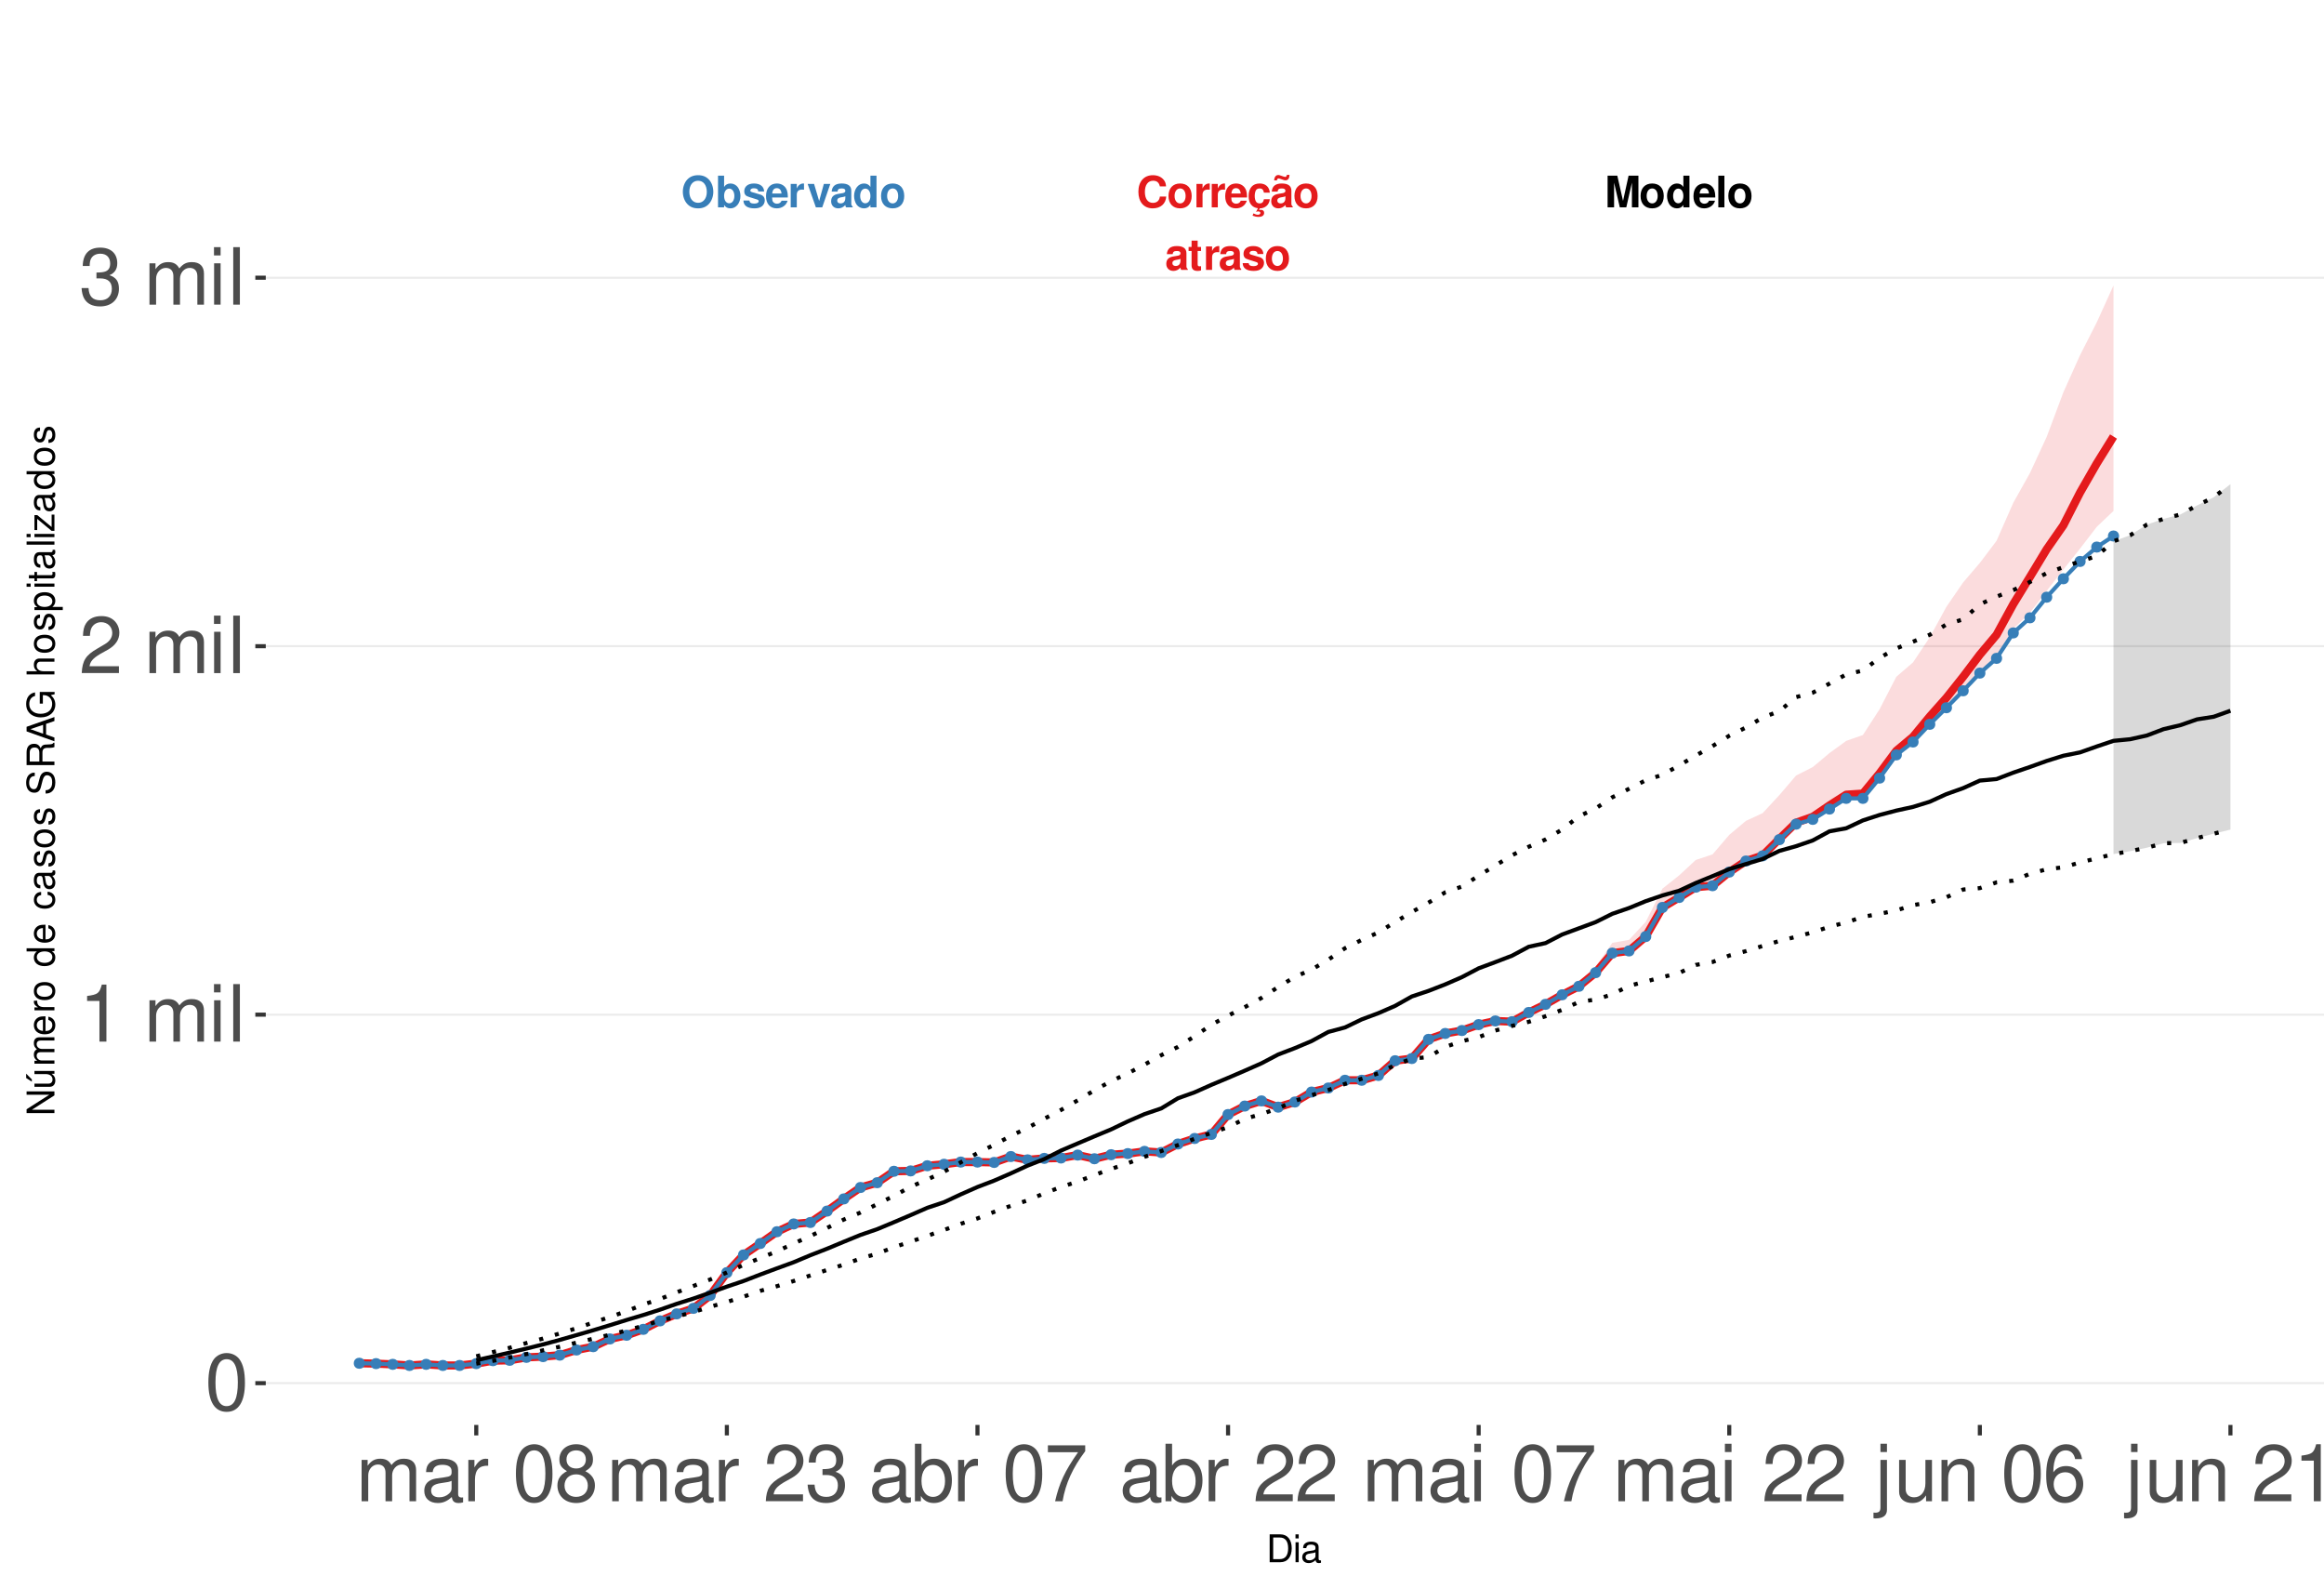 <?xml version="1.0" encoding="UTF-8"?>
<svg xmlns="http://www.w3.org/2000/svg" xmlns:xlink="http://www.w3.org/1999/xlink" width="609pt" height="413pt" viewBox="0 0 609 413" version="1.1">
<defs>
<g>
<symbol overflow="visible" id="glyph0-0">
<path style="stroke:none;" d=""/>
</symbol>
<symbol overflow="visible" id="glyph0-1">
<path style="stroke:none;" d="M 7.75 -5.484 C 7.703 -6.203 7.547 -6.656 7.203 -7.125 C 6.562 -7.969 5.547 -8.422 4.297 -8.422 C 1.953 -8.422 0.5 -6.75 0.5 -4.078 C 0.5 -1.406 1.938 0.266 4.25 0.266 C 6.328 0.266 7.688 -0.938 7.797 -2.828 L 6.125 -2.828 C 6.016 -1.781 5.359 -1.172 4.297 -1.172 C 2.984 -1.172 2.203 -2.234 2.203 -4.047 C 2.203 -5.875 3.016 -6.969 4.359 -6.969 C 5.344 -6.969 5.906 -6.5 6.125 -5.484 Z M 7.75 -5.484 "/>
</symbol>
<symbol overflow="visible" id="glyph0-2">
<path style="stroke:none;" d="M 3.422 -6.25 C 1.547 -6.25 0.391 -5 0.391 -2.984 C 0.391 -0.969 1.547 0.266 3.438 0.266 C 5.312 0.266 6.469 -0.969 6.469 -2.953 C 6.469 -5.031 5.344 -6.25 3.422 -6.25 Z M 3.438 -4.953 C 4.312 -4.953 4.875 -4.172 4.875 -2.969 C 4.875 -1.812 4.281 -1.031 3.438 -1.031 C 2.578 -1.031 1.984 -1.812 1.984 -2.984 C 1.984 -4.172 2.578 -4.953 3.438 -4.953 Z M 3.438 -4.953 "/>
</symbol>
<symbol overflow="visible" id="glyph0-3">
<path style="stroke:none;" d="M 0.719 -6.141 L 0.719 0 L 2.312 0 L 2.312 -3.266 C 2.312 -4.203 2.781 -4.656 3.703 -4.656 C 3.875 -4.656 4 -4.656 4.203 -4.625 L 4.203 -6.234 C 4.125 -6.25 4.078 -6.25 4.016 -6.25 C 3.281 -6.25 2.656 -5.766 2.312 -4.938 L 2.312 -6.141 Z M 0.719 -6.141 "/>
</symbol>
<symbol overflow="visible" id="glyph0-4">
<path style="stroke:none;" d="M 5.953 -2.578 C 5.969 -2.703 5.969 -2.766 5.969 -2.844 C 5.969 -3.453 5.875 -4.031 5.734 -4.453 C 5.328 -5.578 4.328 -6.25 3.094 -6.25 C 1.328 -6.25 0.25 -4.969 0.25 -2.906 C 0.25 -0.938 1.312 0.266 3.062 0.266 C 4.438 0.266 5.547 -0.516 5.906 -1.734 L 4.328 -1.734 C 4.141 -1.234 3.703 -0.953 3.109 -0.953 C 2.656 -0.953 2.297 -1.156 2.062 -1.484 C 1.922 -1.719 1.859 -1.984 1.844 -2.578 Z M 1.859 -3.625 C 1.969 -4.578 2.359 -5.031 3.078 -5.031 C 3.797 -5.031 4.234 -4.531 4.312 -3.625 Z M 1.859 -3.625 "/>
</symbol>
<symbol overflow="visible" id="glyph0-5">
<path style="stroke:none;" d="M 3.312 0.266 C 4.734 0.266 5.812 -0.703 5.938 -2.125 L 4.406 -2.125 C 4.219 -1.328 3.906 -1.031 3.281 -1.031 C 2.938 -1.031 2.594 -1.156 2.406 -1.391 C 2.141 -1.719 1.984 -2.312 1.984 -2.953 C 1.984 -3.531 2.094 -4.078 2.281 -4.438 C 2.469 -4.781 2.828 -4.953 3.281 -4.953 C 3.922 -4.953 4.234 -4.656 4.406 -3.844 L 5.938 -3.844 C 5.828 -5.344 4.828 -6.25 3.281 -6.25 C 1.438 -6.25 0.391 -5.047 0.391 -2.953 C 0.391 -1.078 1.25 0.031 2.828 0.234 L 2.328 1.203 C 2.547 1.109 2.672 1.062 2.891 1.062 C 3.234 1.062 3.469 1.234 3.469 1.469 C 3.469 1.734 3.188 1.938 2.828 1.938 C 2.5 1.938 2.203 1.859 1.641 1.594 L 1.422 2.188 C 2.125 2.438 2.484 2.5 2.984 2.5 C 3.938 2.5 4.453 2.125 4.453 1.438 C 4.453 0.938 4.125 0.641 3.578 0.641 C 3.406 0.641 3.266 0.656 3.109 0.719 Z M 3.312 0.266 "/>
</symbol>
<symbol overflow="visible" id="glyph0-6">
<path style="stroke:none;" d="M 5.953 -0.188 C 5.688 -0.453 5.594 -0.641 5.594 -0.938 L 5.594 -4.359 C 5.594 -5.609 4.75 -6.25 3.078 -6.25 C 1.422 -6.25 0.562 -5.547 0.453 -4.125 L 1.984 -4.125 C 2.062 -4.75 2.328 -4.953 3.109 -4.953 C 3.734 -4.953 4.031 -4.75 4.031 -4.344 C 4.031 -4.141 3.938 -3.969 3.766 -3.875 C 3.547 -3.75 3.547 -3.75 2.766 -3.625 L 2.125 -3.516 C 0.906 -3.312 0.312 -2.688 0.312 -1.578 C 0.312 -0.484 1.062 0.266 2.188 0.266 C 2.859 0.266 3.484 -0.016 4.047 -0.609 C 4.047 -0.297 4.078 -0.188 4.234 0 L 5.953 0 Z M 4.031 -2.469 C 4.031 -1.547 3.578 -1.031 2.781 -1.031 C 2.234 -1.031 1.906 -1.312 1.906 -1.766 C 1.906 -2.234 2.156 -2.469 2.828 -2.609 L 3.359 -2.703 C 3.781 -2.781 3.859 -2.812 4.031 -2.906 Z M 4.406 -8.516 C 4.359 -8.156 4.219 -7.969 3.984 -7.969 C 3.906 -7.969 3.672 -8.016 3.609 -8.047 L 2.781 -8.328 C 2.375 -8.469 2.359 -8.469 2.156 -8.469 C 1.531 -8.469 1.125 -7.953 1.078 -7.062 L 1.797 -7.062 C 1.859 -7.422 1.984 -7.578 2.25 -7.578 C 2.359 -7.578 2.469 -7.547 2.594 -7.5 L 3.406 -7.219 C 3.641 -7.125 3.859 -7.078 4.031 -7.078 C 4.703 -7.078 5.062 -7.547 5.109 -8.516 Z M 4.406 -8.516 "/>
</symbol>
<symbol overflow="visible" id="glyph0-7">
<path style="stroke:none;" d="M 5.953 -0.188 C 5.688 -0.453 5.594 -0.641 5.594 -0.938 L 5.594 -4.359 C 5.594 -5.609 4.75 -6.25 3.078 -6.25 C 1.422 -6.25 0.562 -5.547 0.453 -4.125 L 1.984 -4.125 C 2.062 -4.75 2.328 -4.953 3.109 -4.953 C 3.734 -4.953 4.031 -4.75 4.031 -4.344 C 4.031 -4.141 3.938 -3.969 3.766 -3.875 C 3.547 -3.75 3.547 -3.75 2.766 -3.625 L 2.125 -3.516 C 0.906 -3.312 0.312 -2.688 0.312 -1.578 C 0.312 -0.484 1.062 0.266 2.188 0.266 C 2.859 0.266 3.484 -0.016 4.047 -0.609 C 4.047 -0.297 4.078 -0.188 4.234 0 L 5.953 0 Z M 4.031 -2.469 C 4.031 -1.547 3.578 -1.031 2.781 -1.031 C 2.234 -1.031 1.906 -1.312 1.906 -1.766 C 1.906 -2.234 2.156 -2.469 2.828 -2.609 L 3.359 -2.703 C 3.781 -2.781 3.859 -2.812 4.031 -2.906 Z M 4.031 -2.469 "/>
</symbol>
<symbol overflow="visible" id="glyph0-8">
<path style="stroke:none;" d="M 3.422 -6.016 L 2.531 -6.016 L 2.531 -7.672 L 0.938 -7.672 L 0.938 -6.016 L 0.156 -6.016 L 0.156 -4.953 L 0.938 -4.953 L 0.938 -1.188 C 0.938 -0.219 1.453 0.266 2.5 0.266 C 2.859 0.266 3.125 0.234 3.422 0.141 L 3.422 -0.984 C 3.266 -0.953 3.188 -0.938 3.062 -0.938 C 2.641 -0.938 2.531 -1.062 2.531 -1.609 L 2.531 -4.953 L 3.422 -4.953 Z M 3.422 -6.016 "/>
</symbol>
<symbol overflow="visible" id="glyph0-9">
<path style="stroke:none;" d="M 5.75 -4.156 C 5.719 -5.453 4.719 -6.25 3.078 -6.25 C 1.516 -6.25 0.547 -5.453 0.547 -4.203 C 0.547 -3.781 0.672 -3.438 0.891 -3.203 C 1.109 -2.984 1.297 -2.875 1.891 -2.688 L 3.781 -2.094 C 4.188 -1.969 4.328 -1.844 4.328 -1.594 C 4.328 -1.219 3.875 -0.984 3.141 -0.984 C 2.719 -0.984 2.406 -1.062 2.203 -1.203 C 2.031 -1.328 1.953 -1.453 1.891 -1.781 L 0.328 -1.781 C 0.375 -0.438 1.359 0.266 3.234 0.266 C 4.078 0.266 4.734 0.078 5.188 -0.281 C 5.641 -0.641 5.922 -1.219 5.922 -1.812 C 5.922 -2.609 5.516 -3.125 4.703 -3.359 L 2.703 -3.953 C 2.25 -4.078 2.141 -4.172 2.141 -4.422 C 2.141 -4.766 2.5 -5 3.062 -5 C 3.828 -5 4.203 -4.719 4.203 -4.156 Z M 5.75 -4.156 "/>
</symbol>
<symbol overflow="visible" id="glyph0-10">
<path style="stroke:none;" d="M 2.453 -6.469 L 3.953 0 L 5.656 0 L 7.125 -6.469 L 7.125 0 L 8.828 0 L 8.828 -8.297 L 6.25 -8.297 L 4.797 -1.688 L 3.297 -8.297 L 0.75 -8.297 L 0.75 0 L 2.453 0 Z M 2.453 -6.469 "/>
</symbol>
<symbol overflow="visible" id="glyph0-11">
<path style="stroke:none;" d="M 4.609 0 L 6.203 0 L 6.203 -8.297 L 4.609 -8.297 L 4.609 -5.344 C 4.203 -5.953 3.688 -6.25 2.906 -6.25 C 1.438 -6.25 0.328 -4.828 0.328 -2.984 C 0.328 -2.156 0.578 -1.312 0.984 -0.719 C 1.406 -0.109 2.156 0.266 2.906 0.266 C 3.688 0.266 4.203 -0.016 4.609 -0.625 Z M 3.266 -4.906 C 4.078 -4.906 4.609 -4.141 4.609 -2.953 C 4.609 -1.844 4.062 -1.062 3.266 -1.062 C 2.469 -1.062 1.922 -1.859 1.922 -2.984 C 1.922 -4.125 2.469 -4.906 3.266 -4.906 Z M 3.266 -4.906 "/>
</symbol>
<symbol overflow="visible" id="glyph0-12">
<path style="stroke:none;" d="M 2.359 -8.297 L 0.766 -8.297 L 0.766 0 L 2.359 0 Z M 2.359 -8.297 "/>
</symbol>
<symbol overflow="visible" id="glyph0-13">
<path style="stroke:none;" d="M 4.438 -8.422 C 3.281 -8.422 2.328 -8.047 1.609 -7.281 C 0.875 -6.484 0.453 -5.328 0.453 -4.078 C 0.453 -2.844 0.875 -1.672 1.609 -0.891 C 2.328 -0.109 3.266 0.266 4.453 0.266 C 5.625 0.266 6.562 -0.109 7.281 -0.891 C 8 -1.656 8.438 -2.859 8.438 -4.031 C 8.438 -5.328 8.016 -6.5 7.281 -7.281 C 6.547 -8.062 5.641 -8.422 4.438 -8.422 Z M 4.453 -6.969 C 5.844 -6.969 6.734 -5.828 6.734 -4.031 C 6.734 -2.328 5.812 -1.188 4.453 -1.188 C 3.062 -1.188 2.156 -2.328 2.156 -4.078 C 2.156 -5.828 3.062 -6.969 4.453 -6.969 Z M 4.453 -6.969 "/>
</symbol>
<symbol overflow="visible" id="glyph0-14">
<path style="stroke:none;" d="M 0.672 -8.297 L 0.672 0 L 2.266 0 L 2.266 -0.625 C 2.656 -0.016 3.188 0.266 3.953 0.266 C 5.422 0.266 6.547 -1.141 6.547 -2.984 C 6.547 -3.828 6.297 -4.656 5.875 -5.25 C 5.453 -5.859 4.703 -6.25 3.953 -6.25 C 3.188 -6.25 2.656 -5.953 2.266 -5.344 L 2.266 -8.297 Z M 3.609 -4.906 C 4.391 -4.906 4.953 -4.125 4.953 -2.984 C 4.953 -1.859 4.406 -1.062 3.609 -1.062 C 2.797 -1.062 2.266 -1.828 2.266 -3.016 C 2.266 -4.141 2.812 -4.906 3.609 -4.906 Z M 3.609 -4.906 "/>
</symbol>
<symbol overflow="visible" id="glyph0-15">
<path style="stroke:none;" d="M 3.984 0 L 6.094 -6.141 L 4.406 -6.141 L 3.172 -1.656 L 1.844 -6.141 L 0.156 -6.141 L 2.312 0 Z M 3.984 0 "/>
</symbol>
<symbol overflow="visible" id="glyph1-0">
<path style="stroke:none;" d=""/>
</symbol>
<symbol overflow="visible" id="glyph1-1">
<path style="stroke:none;" d="M 5.688 -14.938 C 4.312 -14.938 3.078 -14.312 2.312 -13.297 C 1.359 -11.984 0.891 -10 0.891 -7.234 C 0.891 -2.188 2.547 0.469 5.688 0.469 C 8.781 0.469 10.469 -2.188 10.469 -7.109 C 10.469 -10 10.016 -11.938 9.047 -13.297 C 8.281 -14.328 7.062 -14.938 5.688 -14.938 Z M 5.688 -13.328 C 7.641 -13.328 8.609 -11.312 8.609 -7.266 C 8.609 -3.016 7.656 -1.031 5.641 -1.031 C 3.719 -1.031 2.75 -3.094 2.75 -7.203 C 2.75 -11.312 3.719 -13.328 5.688 -13.328 Z M 5.688 -13.328 "/>
</symbol>
<symbol overflow="visible" id="glyph1-2">
<path style="stroke:none;" d="M 5.344 -10.641 L 5.344 0 L 7.172 0 L 7.172 -14.938 L 5.969 -14.938 C 5.328 -12.641 4.922 -12.328 2.109 -11.953 L 2.109 -10.641 Z M 5.344 -10.641 "/>
</symbol>
<symbol overflow="visible" id="glyph1-3">
<path style="stroke:none;" d=""/>
</symbol>
<symbol overflow="visible" id="glyph1-4">
<path style="stroke:none;" d="M 1.453 -10.828 L 1.453 0 L 3.188 0 L 3.188 -6.797 C 3.188 -8.359 4.312 -9.625 5.719 -9.625 C 7 -9.625 7.719 -8.844 7.719 -7.453 L 7.719 0 L 9.453 0 L 9.453 -6.797 C 9.453 -8.359 10.594 -9.625 12 -9.625 C 13.266 -9.625 14 -8.812 14 -7.453 L 14 0 L 15.734 0 L 15.734 -8.125 C 15.734 -10.062 14.625 -11.141 12.594 -11.141 C 11.156 -11.141 10.281 -10.703 9.281 -9.484 C 8.641 -10.641 7.766 -11.141 6.359 -11.141 C 4.922 -11.141 3.953 -10.594 3.031 -9.297 L 3.031 -10.828 Z M 1.453 -10.828 "/>
</symbol>
<symbol overflow="visible" id="glyph1-5">
<path style="stroke:none;" d="M 3.094 -10.828 L 1.391 -10.828 L 1.391 0 L 3.094 0 Z M 3.094 -15.062 L 1.359 -15.062 L 1.359 -12.891 L 3.094 -12.891 Z M 3.094 -15.062 "/>
</symbol>
<symbol overflow="visible" id="glyph1-6">
<path style="stroke:none;" d="M 3.141 -15.062 L 1.406 -15.062 L 1.406 0 L 3.141 0 Z M 3.141 -15.062 "/>
</symbol>
<symbol overflow="visible" id="glyph1-7">
<path style="stroke:none;" d="M 10.453 -1.797 L 2.75 -1.797 C 2.938 -3.031 3.594 -3.828 5.391 -4.922 L 7.453 -6.078 C 9.5 -7.203 10.562 -8.734 10.562 -10.578 C 10.562 -11.812 10.062 -12.969 9.188 -13.781 C 8.328 -14.562 7.25 -14.938 5.859 -14.938 C 4 -14.938 2.625 -14.281 1.812 -13 C 1.297 -12.203 1.078 -11.281 1.031 -9.766 L 2.844 -9.766 C 2.906 -10.781 3.031 -11.375 3.281 -11.875 C 3.766 -12.781 4.703 -13.344 5.797 -13.344 C 7.453 -13.344 8.703 -12.141 8.703 -10.531 C 8.703 -9.344 8.016 -8.297 6.719 -7.562 L 4.812 -6.438 C 1.75 -4.688 0.875 -3.281 0.703 -0.016 L 10.453 -0.016 Z M 10.453 -1.797 "/>
</symbol>
<symbol overflow="visible" id="glyph1-8">
<path style="stroke:none;" d="M 4.562 -6.875 L 5.562 -6.875 C 7.547 -6.875 8.594 -5.953 8.594 -4.156 C 8.594 -2.266 7.453 -1.141 5.578 -1.141 C 3.578 -1.141 2.609 -2.141 2.484 -4.344 L 0.656 -4.344 C 0.75 -3.141 0.953 -2.359 1.297 -1.688 C 2.062 -0.25 3.484 0.469 5.5 0.469 C 8.516 0.469 10.453 -1.344 10.453 -4.172 C 10.453 -6.078 9.734 -7.109 7.969 -7.719 C 9.344 -8.281 10.016 -9.312 10.016 -10.828 C 10.016 -13.391 8.344 -14.938 5.562 -14.938 C 2.609 -14.938 1.031 -13.281 0.969 -10.125 L 2.781 -10.125 C 2.812 -11.031 2.891 -11.547 3.125 -12 C 3.531 -12.844 4.438 -13.344 5.578 -13.344 C 7.188 -13.344 8.156 -12.375 8.156 -10.766 C 8.156 -9.703 7.781 -9.062 6.984 -8.719 C 6.484 -8.516 5.828 -8.422 4.562 -8.406 Z M 4.562 -6.875 "/>
</symbol>
<symbol overflow="visible" id="glyph1-9">
<path style="stroke:none;" d="M 11.047 -1.016 C 10.859 -0.969 10.781 -0.969 10.672 -0.969 C 10.078 -0.969 9.75 -1.281 9.75 -1.812 L 9.75 -8.188 C 9.75 -10.094 8.344 -11.141 5.688 -11.141 C 4.094 -11.141 2.828 -10.672 2.094 -9.875 C 1.594 -9.312 1.391 -8.703 1.344 -7.625 L 3.078 -7.625 C 3.219 -8.938 4 -9.547 5.625 -9.547 C 7.188 -9.547 8.031 -8.969 8.031 -7.938 L 8.031 -7.484 C 8.016 -6.734 7.641 -6.469 6.234 -6.281 C 3.797 -5.969 3.422 -5.891 2.766 -5.625 C 1.516 -5.078 0.875 -4.125 0.875 -2.734 C 0.875 -0.766 2.234 0.469 4.422 0.469 C 5.781 0.469 6.875 0 8.094 -1.109 C 8.219 0 8.766 0.469 9.875 0.469 C 10.25 0.469 10.469 0.438 11.047 0.297 Z M 8.031 -3.406 C 8.031 -2.828 7.875 -2.484 7.359 -2 C 6.656 -1.359 5.797 -1.031 4.797 -1.031 C 3.453 -1.031 2.672 -1.672 2.672 -2.766 C 2.672 -3.906 3.406 -4.484 5.266 -4.75 C 7.109 -5 7.453 -5.078 8.031 -5.344 Z M 8.031 -3.406 "/>
</symbol>
<symbol overflow="visible" id="glyph1-10">
<path style="stroke:none;" d="M 1.422 -10.828 L 1.422 0 L 3.156 0 L 3.156 -5.625 C 3.188 -8.219 4.25 -9.375 6.625 -9.312 L 6.625 -11.078 C 6.344 -11.109 6.172 -11.141 5.969 -11.141 C 4.859 -11.141 4 -10.469 3.016 -8.859 L 3.016 -10.828 Z M 1.422 -10.828 "/>
</symbol>
<symbol overflow="visible" id="glyph1-11">
<path style="stroke:none;" d="M 8.078 -7.875 C 9.609 -8.797 10.078 -9.547 10.078 -10.953 C 10.078 -13.297 8.281 -14.938 5.688 -14.938 C 3.094 -14.938 1.281 -13.297 1.281 -10.969 C 1.281 -9.547 1.75 -8.812 3.266 -7.875 C 1.594 -7.016 0.766 -5.797 0.766 -4.156 C 0.766 -1.422 2.766 0.469 5.688 0.469 C 8.578 0.469 10.594 -1.422 10.594 -4.156 C 10.594 -5.797 9.766 -7.016 8.078 -7.875 Z M 5.688 -13.328 C 7.234 -13.328 8.219 -12.391 8.219 -10.906 C 8.219 -9.5 7.203 -8.578 5.688 -8.578 C 4.125 -8.578 3.141 -9.5 3.141 -10.953 C 3.141 -12.391 4.125 -13.328 5.688 -13.328 Z M 5.688 -7.047 C 7.5 -7.047 8.734 -5.844 8.734 -4.109 C 8.734 -2.312 7.516 -1.141 5.641 -1.141 C 3.859 -1.141 2.625 -2.359 2.625 -4.094 C 2.625 -5.859 3.844 -7.047 5.688 -7.047 Z M 5.688 -7.047 "/>
</symbol>
<symbol overflow="visible" id="glyph1-12">
<path style="stroke:none;" d="M 1.109 -15.062 L 1.109 0 L 2.672 0 L 2.672 -1.391 C 3.484 -0.125 4.578 0.469 6.094 0.469 C 8.938 0.469 10.797 -1.859 10.797 -5.453 C 10.797 -8.969 9.047 -11.141 6.172 -11.141 C 4.688 -11.141 3.641 -10.578 2.828 -9.359 L 2.828 -15.062 Z M 5.844 -9.516 C 7.766 -9.516 9 -7.844 9 -5.266 C 9 -2.812 7.719 -1.141 5.844 -1.141 C 4 -1.141 2.828 -2.781 2.828 -5.328 C 2.828 -7.875 4 -9.516 5.844 -9.516 Z M 5.844 -9.516 "/>
</symbol>
<symbol overflow="visible" id="glyph1-13">
<path style="stroke:none;" d="M 10.734 -14.641 L 0.953 -14.641 L 0.953 -12.844 L 8.859 -12.844 C 5.375 -7.875 3.953 -4.812 2.844 0 L 4.797 0 C 5.594 -4.688 7.438 -8.719 10.734 -13.109 Z M 10.734 -14.641 "/>
</symbol>
<symbol overflow="visible" id="glyph1-14">
<path style="stroke:none;" d="M 1.453 -10.828 L 1.453 1.562 C 1.453 2.641 1.109 3 0.047 3 C -0.078 3 -0.141 3 -0.375 2.969 L -0.375 4.438 C -0.172 4.484 -0.062 4.5 0.203 4.5 C 2.141 4.5 3.156 3.734 3.156 2.25 L 3.156 -10.828 Z M 3.156 -15.062 L 1.453 -15.062 L 1.453 -12.891 L 3.156 -12.891 Z M 3.156 -15.062 "/>
</symbol>
<symbol overflow="visible" id="glyph1-15">
<path style="stroke:none;" d="M 9.953 0 L 9.953 -10.828 L 8.234 -10.828 L 8.234 -4.688 C 8.234 -2.484 7.078 -1.031 5.281 -1.031 C 3.922 -1.031 3.062 -1.859 3.062 -3.156 L 3.062 -10.828 L 1.344 -10.828 L 1.344 -2.484 C 1.344 -0.688 2.688 0.469 4.797 0.469 C 6.375 0.469 7.391 -0.078 8.406 -1.516 L 8.406 0 Z M 9.953 0 "/>
</symbol>
<symbol overflow="visible" id="glyph1-16">
<path style="stroke:none;" d="M 1.453 -10.828 L 1.453 0 L 3.188 0 L 3.188 -5.969 C 3.188 -8.188 4.344 -9.625 6.109 -9.625 C 7.484 -9.625 8.344 -8.797 8.344 -7.5 L 8.344 0 L 10.062 0 L 10.062 -8.188 C 10.062 -9.984 8.719 -11.141 6.625 -11.141 C 5.016 -11.141 3.984 -10.516 3.031 -9 L 3.031 -10.828 Z M 1.453 -10.828 "/>
</symbol>
<symbol overflow="visible" id="glyph1-17">
<path style="stroke:none;" d="M 10.281 -11.047 C 9.938 -13.484 8.359 -14.938 6.141 -14.938 C 4.531 -14.938 3.078 -14.156 2.203 -12.812 C 1.281 -11.344 0.891 -9.516 0.891 -6.812 C 0.891 -4.297 1.234 -2.703 2.125 -1.391 C 2.906 -0.172 4.188 0.469 5.797 0.469 C 8.594 0.469 10.594 -1.609 10.594 -4.531 C 10.594 -7.266 8.734 -9.219 6.109 -9.219 C 4.672 -9.219 3.531 -8.672 2.75 -7.578 C 2.766 -11.281 3.922 -13.328 6.016 -13.328 C 7.297 -13.328 8.188 -12.5 8.469 -11.047 Z M 5.891 -7.594 C 7.641 -7.594 8.734 -6.359 8.734 -4.375 C 8.734 -2.5 7.5 -1.141 5.828 -1.141 C 4.125 -1.141 2.844 -2.562 2.844 -4.469 C 2.844 -6.328 4.094 -7.594 5.891 -7.594 Z M 5.891 -7.594 "/>
</symbol>
<symbol overflow="visible" id="glyph2-0">
<path style="stroke:none;" d=""/>
</symbol>
<symbol overflow="visible" id="glyph2-1">
<path style="stroke:none;" d="M 0.891 0 L 3.703 0 C 5.547 0 6.672 -1.375 6.672 -3.656 C 6.672 -5.906 5.547 -7.297 3.703 -7.297 L 0.891 -7.297 Z M 1.812 -0.812 L 1.812 -6.469 L 3.547 -6.469 C 4.984 -6.469 5.734 -5.5 5.734 -3.641 C 5.734 -1.797 4.984 -0.812 3.547 -0.812 Z M 1.812 -0.812 "/>
</symbol>
<symbol overflow="visible" id="glyph2-2">
<path style="stroke:none;" d="M 1.5 -5.234 L 0.672 -5.234 L 0.672 0 L 1.5 0 Z M 1.5 -7.297 L 0.656 -7.297 L 0.656 -6.234 L 1.5 -6.234 Z M 1.5 -7.297 "/>
</symbol>
<symbol overflow="visible" id="glyph2-3">
<path style="stroke:none;" d="M 5.344 -0.484 C 5.266 -0.469 5.219 -0.469 5.172 -0.469 C 4.875 -0.469 4.719 -0.625 4.719 -0.875 L 4.719 -3.953 C 4.719 -4.891 4.047 -5.391 2.75 -5.391 C 1.984 -5.391 1.375 -5.172 1.016 -4.781 C 0.766 -4.516 0.672 -4.203 0.656 -3.688 L 1.484 -3.688 C 1.562 -4.328 1.938 -4.625 2.719 -4.625 C 3.484 -4.625 3.891 -4.344 3.891 -3.844 L 3.891 -3.625 C 3.875 -3.266 3.703 -3.125 3.016 -3.047 C 1.844 -2.891 1.656 -2.844 1.344 -2.719 C 0.734 -2.453 0.422 -2 0.422 -1.312 C 0.422 -0.375 1.078 0.234 2.141 0.234 C 2.797 0.234 3.328 0 3.922 -0.547 C 3.984 0 4.234 0.234 4.781 0.234 C 4.953 0.234 5.062 0.203 5.344 0.141 Z M 3.891 -1.656 C 3.891 -1.375 3.812 -1.203 3.562 -0.969 C 3.219 -0.656 2.812 -0.5 2.312 -0.5 C 1.672 -0.5 1.297 -0.812 1.297 -1.344 C 1.297 -1.891 1.656 -2.172 2.547 -2.297 C 3.438 -2.422 3.609 -2.453 3.891 -2.594 Z M 3.891 -1.656 "/>
</symbol>
<symbol overflow="visible" id="glyph3-0">
<path style="stroke:none;" d=""/>
</symbol>
<symbol overflow="visible" id="glyph3-1">
<path style="stroke:none;" d="M -7.297 -6.453 L -7.297 -5.578 L -1.328 -5.578 L -7.297 -1.766 L -7.297 -0.766 L 0 -0.766 L 0 -1.641 L -5.906 -1.641 L 0 -5.406 L 0 -6.453 Z M -7.297 -6.453 "/>
</symbol>
<symbol overflow="visible" id="glyph3-2">
<path style="stroke:none;" d="M 0 -4.812 L -5.234 -4.812 L -5.234 -3.984 L -2.266 -3.984 C -1.203 -3.984 -0.5 -3.438 -0.5 -2.562 C -0.5 -1.906 -0.906 -1.484 -1.531 -1.484 L -5.234 -1.484 L -5.234 -0.656 L -1.203 -0.656 C -0.328 -0.656 0.234 -1.297 0.234 -2.312 C 0.234 -3.094 -0.047 -3.578 -0.734 -4.062 L 0 -4.062 Z M -7.406 -2.953 L -5.922 -2 L -5.922 -2.594 L -7.406 -4.094 Z M -7.406 -2.953 "/>
</symbol>
<symbol overflow="visible" id="glyph3-3">
<path style="stroke:none;" d="M -5.234 -0.703 L 0 -0.703 L 0 -1.547 L -3.297 -1.547 C -4.047 -1.547 -4.656 -2.094 -4.656 -2.766 C -4.656 -3.391 -4.281 -3.734 -3.609 -3.734 L 0 -3.734 L 0 -4.578 L -3.297 -4.578 C -4.047 -4.578 -4.656 -5.125 -4.656 -5.812 C -4.656 -6.422 -4.266 -6.781 -3.609 -6.781 L 0 -6.781 L 0 -7.625 L -3.938 -7.625 C -4.875 -7.625 -5.391 -7.078 -5.391 -6.094 C -5.391 -5.406 -5.188 -4.984 -4.594 -4.484 C -5.156 -4.188 -5.391 -3.766 -5.391 -3.078 C -5.391 -2.375 -5.125 -1.906 -4.5 -1.469 L -5.234 -1.469 Z M -5.234 -0.703 "/>
</symbol>
<symbol overflow="visible" id="glyph3-4">
<path style="stroke:none;" d="M -2.344 -5.125 C -3.141 -5.125 -3.625 -5.062 -4.016 -4.922 C -4.875 -4.578 -5.391 -3.781 -5.391 -2.797 C -5.391 -1.344 -4.281 -0.406 -2.547 -0.406 C -0.812 -0.406 0.234 -1.297 0.234 -2.781 C 0.234 -3.984 -0.453 -4.812 -1.594 -5.016 L -1.594 -4.188 C -0.906 -3.953 -0.547 -3.484 -0.547 -2.812 C -0.547 -2.281 -0.781 -1.828 -1.219 -1.547 C -1.516 -1.344 -1.812 -1.281 -2.344 -1.266 Z M -3.016 -1.297 C -3.984 -1.359 -4.625 -1.953 -4.625 -2.797 C -4.625 -3.641 -3.953 -4.234 -3.016 -4.234 Z M -3.016 -1.297 "/>
</symbol>
<symbol overflow="visible" id="glyph3-5">
<path style="stroke:none;" d="M -5.234 -0.688 L 0 -0.688 L 0 -1.531 L -2.719 -1.531 C -3.984 -1.547 -4.547 -2.062 -4.516 -3.203 L -5.359 -3.203 C -5.375 -3.062 -5.391 -2.984 -5.391 -2.891 C -5.391 -2.344 -5.062 -1.938 -4.297 -1.453 L -5.234 -1.453 Z M -5.234 -0.688 "/>
</symbol>
<symbol overflow="visible" id="glyph3-6">
<path style="stroke:none;" d="M -5.391 -2.719 C -5.391 -1.234 -4.344 -0.359 -2.578 -0.359 C -0.812 -0.359 0.234 -1.234 0.234 -2.734 C 0.234 -4.203 -0.812 -5.094 -2.547 -5.094 C -4.359 -5.094 -5.391 -4.234 -5.391 -2.719 Z M -4.625 -2.734 C -4.625 -3.672 -3.844 -4.234 -2.547 -4.234 C -1.312 -4.234 -0.547 -3.656 -0.547 -2.734 C -0.547 -1.797 -1.312 -1.234 -2.578 -1.234 C -3.844 -1.234 -4.625 -1.797 -4.625 -2.734 Z M -4.625 -2.734 "/>
</symbol>
<symbol overflow="visible" id="glyph3-7">
<path style="stroke:none;" d=""/>
</symbol>
<symbol overflow="visible" id="glyph3-8">
<path style="stroke:none;" d="M -7.297 -4.953 L -7.297 -4.125 L -4.578 -4.125 C -5.109 -3.766 -5.391 -3.203 -5.391 -2.516 C -5.391 -1.156 -4.297 -0.266 -2.625 -0.266 C -0.859 -0.266 0.234 -1.125 0.234 -2.547 C 0.234 -3.266 -0.047 -3.766 -0.688 -4.203 L 0 -4.203 L 0 -4.953 Z M -4.609 -2.656 C -4.609 -3.547 -3.812 -4.125 -2.562 -4.125 C -1.344 -4.125 -0.547 -3.547 -0.547 -2.656 C -0.547 -1.734 -1.359 -1.125 -2.578 -1.125 C -3.797 -1.125 -4.609 -1.734 -4.609 -2.656 Z M -4.609 -2.656 "/>
</symbol>
<symbol overflow="visible" id="glyph3-9">
<path style="stroke:none;" d="M -3.484 -4.703 C -3.984 -4.672 -4.312 -4.562 -4.609 -4.359 C -5.094 -4 -5.391 -3.375 -5.391 -2.641 C -5.391 -1.219 -4.266 -0.312 -2.531 -0.312 C -0.844 -0.312 0.234 -1.203 0.234 -2.625 C 0.234 -3.875 -0.516 -4.672 -1.797 -4.766 L -1.797 -3.938 C -0.953 -3.797 -0.547 -3.359 -0.547 -2.656 C -0.547 -1.734 -1.297 -1.188 -2.531 -1.188 C -3.844 -1.188 -4.625 -1.719 -4.625 -2.625 C -4.625 -3.328 -4.203 -3.766 -3.484 -3.875 Z M -3.484 -4.703 "/>
</symbol>
<symbol overflow="visible" id="glyph3-10">
<path style="stroke:none;" d="M -0.484 -5.344 C -0.469 -5.266 -0.469 -5.219 -0.469 -5.172 C -0.469 -4.875 -0.625 -4.719 -0.875 -4.719 L -3.953 -4.719 C -4.891 -4.719 -5.391 -4.047 -5.391 -2.75 C -5.391 -1.984 -5.172 -1.375 -4.781 -1.016 C -4.516 -0.766 -4.203 -0.672 -3.688 -0.656 L -3.688 -1.484 C -4.328 -1.562 -4.625 -1.938 -4.625 -2.719 C -4.625 -3.484 -4.344 -3.891 -3.844 -3.891 L -3.625 -3.891 C -3.266 -3.875 -3.125 -3.703 -3.047 -3.016 C -2.891 -1.844 -2.844 -1.656 -2.719 -1.344 C -2.453 -0.734 -2 -0.422 -1.312 -0.422 C -0.375 -0.422 0.234 -1.078 0.234 -2.141 C 0.234 -2.797 0 -3.328 -0.547 -3.922 C 0 -3.984 0.234 -4.234 0.234 -4.781 C 0.234 -4.953 0.203 -5.062 0.141 -5.344 Z M -1.656 -3.891 C -1.375 -3.891 -1.203 -3.812 -0.969 -3.562 C -0.656 -3.219 -0.5 -2.812 -0.5 -2.312 C -0.5 -1.672 -0.812 -1.297 -1.344 -1.297 C -1.891 -1.297 -2.172 -1.656 -2.297 -2.547 C -2.422 -3.438 -2.453 -3.609 -2.594 -3.891 Z M -1.656 -3.891 "/>
</symbol>
<symbol overflow="visible" id="glyph3-11">
<path style="stroke:none;" d="M -3.781 -4.375 C -4.812 -4.375 -5.391 -3.688 -5.391 -2.484 C -5.391 -1.266 -4.766 -0.469 -3.797 -0.469 C -2.969 -0.469 -2.578 -0.891 -2.281 -2.125 L -2.094 -2.906 C -1.953 -3.484 -1.734 -3.719 -1.375 -3.719 C -0.875 -3.719 -0.547 -3.234 -0.547 -2.5 C -0.547 -2.047 -0.672 -1.672 -0.891 -1.453 C -1.047 -1.328 -1.188 -1.266 -1.562 -1.219 L -1.562 -0.344 C -0.344 -0.375 0.234 -1.062 0.234 -2.438 C 0.234 -3.75 -0.422 -4.594 -1.438 -4.594 C -2.203 -4.594 -2.641 -4.156 -2.891 -3.109 L -3.078 -2.312 C -3.234 -1.625 -3.453 -1.344 -3.828 -1.344 C -4.312 -1.344 -4.625 -1.766 -4.625 -2.453 C -4.625 -3.125 -4.328 -3.484 -3.781 -3.5 Z M -3.781 -4.375 "/>
</symbol>
<symbol overflow="visible" id="glyph3-12">
<path style="stroke:none;" d="M -5.156 -5.953 C -5.656 -5.953 -5.797 -5.938 -6.125 -5.766 C -6.969 -5.375 -7.406 -4.516 -7.406 -3.297 C -7.406 -1.688 -6.594 -0.703 -5.266 -0.703 C -4.375 -0.703 -3.812 -1.172 -3.562 -2.125 L -3.094 -3.938 C -2.844 -4.875 -2.484 -5.281 -1.906 -5.281 C -1.516 -5.281 -1.125 -5.062 -0.906 -4.766 C -0.688 -4.469 -0.594 -4.016 -0.594 -3.422 C -0.594 -2.625 -0.781 -2.094 -1.203 -1.734 C -1.516 -1.469 -1.875 -1.344 -2.312 -1.359 L -2.312 -0.484 C -1.656 -0.484 -1.203 -0.625 -0.812 -0.906 C -0.125 -1.406 0.234 -2.25 0.234 -3.359 C 0.234 -4.234 0.031 -4.938 -0.328 -5.406 C -0.719 -5.906 -1.375 -6.203 -2 -6.203 C -2.906 -6.203 -3.562 -5.656 -3.828 -4.656 L -4.312 -2.828 C -4.562 -1.953 -4.844 -1.625 -5.406 -1.625 C -6.141 -1.625 -6.625 -2.281 -6.625 -3.266 C -6.625 -4.422 -6.109 -5.062 -5.156 -5.078 Z M -5.156 -5.953 "/>
</symbol>
<symbol overflow="visible" id="glyph3-13">
<path style="stroke:none;" d="M -3.141 -1.859 L -3.141 -4.266 C -3.141 -5.094 -2.734 -5.453 -1.844 -5.453 L -1.188 -5.453 C -0.734 -5.453 -0.297 -5.531 0 -5.656 L 0 -6.797 L -0.234 -6.797 C -0.469 -6.438 -0.734 -6.375 -1.703 -6.344 C -2.906 -6.344 -3.266 -6.156 -3.594 -5.359 C -4.016 -6.188 -4.5 -6.516 -5.344 -6.516 C -6.594 -6.516 -7.297 -5.734 -7.297 -4.297 L -7.297 -0.938 L 0 -0.938 L 0 -1.859 Z M -3.953 -1.859 L -6.469 -1.859 L -6.469 -4.109 C -6.469 -4.625 -6.391 -4.938 -6.188 -5.156 C -5.984 -5.406 -5.656 -5.547 -5.219 -5.547 C -4.344 -5.547 -3.953 -5.094 -3.953 -4.109 Z M -3.953 -1.859 "/>
</symbol>
<symbol overflow="visible" id="glyph3-14">
<path style="stroke:none;" d="M -2.188 -4.734 L 0 -5.484 L 0 -6.531 L -7.297 -3.969 L -7.297 -2.766 L 0 -0.172 L 0 -1.156 L -2.188 -1.938 Z M -2.969 -4.484 L -2.969 -2.156 L -6.297 -3.359 Z M -2.969 -4.484 "/>
</symbol>
<symbol overflow="visible" id="glyph3-15">
<path style="stroke:none;" d="M -3.844 -7.094 L -3.844 -4.047 L -3.031 -4.047 L -3.031 -6.266 L -2.828 -6.266 C -1.531 -6.266 -0.594 -5.312 -0.594 -3.984 C -0.594 -3.234 -0.859 -2.562 -1.328 -2.141 C -1.844 -1.656 -2.719 -1.375 -3.625 -1.375 C -5.406 -1.375 -6.594 -2.391 -6.594 -3.938 C -6.594 -5.047 -6.016 -5.844 -5.078 -6.047 L -5.078 -6.984 C -6.562 -6.734 -7.406 -5.609 -7.406 -3.938 C -7.406 -3.047 -7.188 -2.328 -6.703 -1.766 C -6.016 -0.906 -4.875 -0.438 -3.562 -0.438 C -1.328 -0.438 0.234 -1.812 0.234 -3.781 C 0.234 -4.766 -0.141 -5.547 -0.938 -6.266 L 0.047 -6.5 L 0.047 -7.094 Z M -3.844 -7.094 "/>
</symbol>
<symbol overflow="visible" id="glyph3-16">
<path style="stroke:none;" d="M -7.297 -0.703 L 0 -0.703 L 0 -1.531 L -2.891 -1.531 C -3.953 -1.531 -4.656 -2.094 -4.656 -2.953 C -4.656 -3.234 -4.578 -3.484 -4.438 -3.688 C -4.25 -3.938 -4 -4.031 -3.625 -4.031 L 0 -4.031 L 0 -4.859 L -3.953 -4.859 C -4.844 -4.859 -5.391 -4.234 -5.391 -3.203 C -5.391 -2.469 -5.156 -2.016 -4.516 -1.531 L -7.297 -1.531 Z M -7.297 -0.703 "/>
</symbol>
<symbol overflow="visible" id="glyph3-17">
<path style="stroke:none;" d="M 2.188 -0.547 L 2.188 -1.375 L -0.547 -1.375 C -0.016 -1.812 0.234 -2.312 0.234 -2.984 C 0.234 -4.344 -0.859 -5.234 -2.531 -5.234 C -4.297 -5.234 -5.391 -4.375 -5.391 -2.984 C -5.391 -2.266 -5.062 -1.703 -4.453 -1.312 L -5.234 -1.312 L -5.234 -0.547 Z M -4.609 -2.844 C -4.609 -3.766 -3.797 -4.359 -2.547 -4.359 C -1.359 -4.359 -0.547 -3.75 -0.547 -2.844 C -0.547 -1.953 -1.344 -1.375 -2.578 -1.375 C -3.812 -1.375 -4.609 -1.953 -4.609 -2.844 Z M -4.609 -2.844 "/>
</symbol>
<symbol overflow="visible" id="glyph3-18">
<path style="stroke:none;" d="M -5.234 -1.5 L -5.234 -0.672 L 0 -0.672 L 0 -1.5 Z M -7.297 -1.5 L -7.297 -0.656 L -6.234 -0.656 L -6.234 -1.5 Z M -7.297 -1.5 "/>
</symbol>
<symbol overflow="visible" id="glyph3-19">
<path style="stroke:none;" d="M -5.234 -2.547 L -5.234 -1.688 L -6.688 -1.688 L -6.688 -0.844 L -5.234 -0.844 L -5.234 -0.141 L -4.562 -0.141 L -4.562 -0.844 L -0.594 -0.844 C -0.062 -0.844 0.234 -1.203 0.234 -1.859 C 0.234 -2.078 0.203 -2.266 0.156 -2.547 L -0.547 -2.547 C -0.516 -2.422 -0.5 -2.312 -0.5 -2.141 C -0.5 -1.781 -0.594 -1.688 -0.969 -1.688 L -4.562 -1.688 L -4.562 -2.547 Z M -5.234 -2.547 "/>
</symbol>
<symbol overflow="visible" id="glyph3-20">
<path style="stroke:none;" d="M -7.297 -1.516 L -7.297 -0.688 L 0 -0.688 L 0 -1.516 Z M -7.297 -1.516 "/>
</symbol>
<symbol overflow="visible" id="glyph3-21">
<path style="stroke:none;" d="M -5.234 -4.438 L -5.234 -0.516 L -4.516 -0.516 L -4.516 -3.438 L -0.75 -0.312 L 0 -0.312 L 0 -4.562 L -0.734 -4.562 L -0.734 -1.312 L -4.5 -4.438 Z M -5.234 -4.438 "/>
</symbol>
</g>
<clipPath id="clip1">
  <path d="M 69.645 30.441 L 609 30.441 L 609 373.328 L 69.645 373.328 Z M 69.645 30.441 "/>
</clipPath>
<clipPath id="clip2">
  <path d="M 69.645 362 L 609 362 L 609 363 L 69.645 363 Z M 69.645 362 "/>
</clipPath>
<clipPath id="clip3">
  <path d="M 69.645 265 L 609 265 L 609 267 L 69.645 267 Z M 69.645 265 "/>
</clipPath>
<clipPath id="clip4">
  <path d="M 69.645 169 L 609 169 L 609 170 L 69.645 170 Z M 69.645 169 "/>
</clipPath>
<clipPath id="clip5">
  <path d="M 69.645 72 L 609 72 L 609 74 L 69.645 74 Z M 69.645 72 "/>
</clipPath>
</defs>
<g id="surface152">
<rect x="0" y="0" width="609" height="413" style="fill:rgb(100%,100%,100%);fill-opacity:1;stroke:none;"/>
<rect x="0" y="0" width="609" height="413" style="fill:rgb(100%,100%,100%);fill-opacity:1;stroke:none;"/>
<path style="fill:none;stroke-width:1.067;stroke-linecap:round;stroke-linejoin:round;stroke:rgb(100%,100%,100%);stroke-opacity:1;stroke-miterlimit:10;" d="M 0 413 L 609 413 L 609 0 L 0 0 Z M 0 413 "/>
<g clip-path="url(#clip1)" clip-rule="nonzero">
<path style=" stroke:none;fill-rule:nonzero;fill:rgb(100%,100%,100%);fill-opacity:1;" d="M 69.645 373.328 L 609 373.328 L 609 30.441 L 69.645 30.441 Z M 69.645 373.328 "/>
</g>
<g clip-path="url(#clip2)" clip-rule="nonzero">
<path style="fill:none;stroke-width:0.533;stroke-linecap:butt;stroke-linejoin:round;stroke:rgb(92.157%,92.157%,92.157%);stroke-opacity:1;stroke-miterlimit:10;" d="M 69.645 362.375 L 609 362.375 "/>
</g>
<g clip-path="url(#clip3)" clip-rule="nonzero">
<path style="fill:none;stroke-width:0.533;stroke-linecap:butt;stroke-linejoin:round;stroke:rgb(92.157%,92.157%,92.157%);stroke-opacity:1;stroke-miterlimit:10;" d="M 69.645 265.836 L 609 265.836 "/>
</g>
<g clip-path="url(#clip4)" clip-rule="nonzero">
<path style="fill:none;stroke-width:0.533;stroke-linecap:butt;stroke-linejoin:round;stroke:rgb(92.157%,92.157%,92.157%);stroke-opacity:1;stroke-miterlimit:10;" d="M 69.645 169.297 L 609 169.297 "/>
</g>
<g clip-path="url(#clip5)" clip-rule="nonzero">
<path style="fill:none;stroke-width:0.533;stroke-linecap:butt;stroke-linejoin:round;stroke:rgb(92.157%,92.157%,92.157%);stroke-opacity:1;stroke-miterlimit:10;" d="M 69.645 72.758 L 609 72.758 "/>
</g>
<path style=" stroke:none;fill-rule:nonzero;fill:rgb(0%,0%,0%);fill-opacity:0.149;" d="M 553.84 141.816 L 558.215 140.227 L 562.594 137.441 L 566.973 135.93 L 571.352 134.793 L 575.727 132.426 L 580.105 130.289 L 584.484 126.844 L 584.484 217.348 L 580.105 218.418 L 575.727 219.582 L 571.352 220.844 L 566.973 220.922 L 562.594 222.09 L 558.215 222.992 L 553.84 223.766 Z M 553.84 141.816 "/>
<path style=" stroke:none;fill-rule:nonzero;fill:rgb(89.412%,10.196%,10.98%);fill-opacity:0.149;" d="M 94.16 357.164 L 98.539 357.262 L 102.918 357.453 L 107.293 357.742 L 111.672 357.453 L 116.051 357.742 L 120.43 357.742 L 124.805 357.262 L 129.184 356.488 L 133.562 356.391 L 137.941 355.621 L 142.316 355.426 L 146.695 355.039 L 151.074 353.688 L 155.453 352.82 L 159.828 350.793 L 164.207 349.828 L 168.586 348.281 L 172.965 346.062 L 177.34 344.227 L 181.719 342.781 L 186.098 339.402 L 190.473 333.414 L 194.852 328.781 L 199.23 325.789 L 203.609 322.699 L 207.984 320.672 L 212.363 320.285 L 216.742 317.293 L 221.121 314.105 L 225.496 311.113 L 229.875 309.859 L 234.254 306.867 L 238.633 306.77 L 243.008 305.418 L 247.387 305.031 L 251.766 304.453 L 256.145 304.453 L 260.52 304.551 L 264.898 303.004 L 269.277 303.875 L 273.656 303.488 L 278.031 303.391 L 282.41 302.621 L 286.789 303.586 L 291.164 302.523 L 295.543 302.234 L 299.922 301.652 L 304.301 301.945 L 308.676 299.723 L 313.055 298.273 L 317.434 297.215 L 321.812 292 L 326.188 289.781 L 330.566 288.43 L 334.945 290.07 L 339.324 288.719 L 343.699 286.109 L 348.078 285.051 L 352.457 283.023 L 356.836 283.023 L 361.211 281.766 L 365.59 277.906 L 369.969 277.324 L 374.344 272.305 L 378.723 270.762 L 383.102 269.988 L 387.48 268.445 L 391.855 267.48 L 396.234 267.574 L 400.613 264.871 L 404.992 262.75 L 409.367 259.66 L 413.746 257.148 L 418.125 253.289 L 422.504 247.012 L 426.879 246.242 L 431.258 241.512 L 435.637 232.82 L 440.016 229.348 L 444.391 225.293 L 448.77 223.844 L 453.148 218.727 L 457.523 215.059 L 461.902 213.031 L 466.281 208.301 L 470.66 203.184 L 475.035 200.965 L 479.414 197.297 L 483.793 194.109 L 488.172 192.566 L 492.547 185.809 L 496.926 177.312 L 501.305 173.547 L 505.684 166.98 L 510.059 158.969 L 514.438 152.598 L 518.816 147.48 L 523.195 141.688 L 527.57 131.746 L 531.949 123.926 L 536.328 114.465 L 540.703 102.781 L 545.082 93.031 L 549.461 84.441 L 553.84 74.785 L 553.84 133.867 L 549.461 138.02 L 545.082 143.715 L 540.703 149.219 L 536.328 154.816 L 531.949 160.512 L 527.57 164.762 L 523.195 171.809 L 518.816 176.055 L 514.438 180.98 L 510.059 185.422 L 505.684 189.766 L 501.305 194.398 L 496.926 197.777 L 492.547 203.859 L 488.172 209.168 L 483.793 209.168 L 479.414 211.969 L 475.035 214.672 L 470.66 215.926 L 466.281 219.98 L 461.902 224.23 L 457.523 225.582 L 453.148 228.477 L 448.77 232.051 L 444.391 232.434 L 440.016 235.137 L 435.637 237.746 L 431.258 245.371 L 426.879 249.137 L 422.504 249.715 L 418.125 254.832 L 413.746 258.402 L 409.367 260.625 L 404.992 263.133 L 400.613 265.258 L 396.234 267.672 L 391.855 267.48 L 387.48 268.445 L 383.102 269.988 L 378.723 270.762 L 374.344 272.305 L 369.969 277.324 L 365.59 277.906 L 361.211 281.766 L 356.836 283.023 L 352.457 283.023 L 348.078 285.051 L 343.699 286.109 L 339.324 288.719 L 334.945 290.07 L 330.566 288.43 L 326.188 289.781 L 321.812 292 L 317.434 297.215 L 313.055 298.273 L 308.676 299.723 L 304.301 301.945 L 299.922 301.652 L 295.543 302.234 L 291.164 302.523 L 286.789 303.586 L 282.41 302.621 L 278.031 303.391 L 273.656 303.488 L 269.277 303.875 L 264.898 303.004 L 260.52 304.551 L 256.145 304.453 L 251.766 304.453 L 247.387 305.031 L 243.008 305.418 L 238.633 306.77 L 234.254 306.867 L 229.875 309.859 L 225.496 311.113 L 221.121 314.105 L 216.742 317.293 L 212.363 320.285 L 207.984 320.672 L 203.609 322.699 L 199.23 325.789 L 194.852 328.781 L 190.473 333.414 L 186.098 339.402 L 181.719 342.781 L 177.34 344.227 L 172.965 346.062 L 168.586 348.281 L 164.207 349.828 L 159.828 350.793 L 155.453 352.82 L 151.074 353.688 L 146.695 355.039 L 142.316 355.426 L 137.941 355.621 L 133.562 356.391 L 129.184 356.488 L 124.805 357.262 L 120.43 357.742 L 116.051 357.742 L 111.672 357.453 L 107.293 357.742 L 102.918 357.453 L 98.539 357.262 Z M 94.16 357.164 "/>
<path style="fill:none;stroke-width:2.134;stroke-linecap:butt;stroke-linejoin:round;stroke:rgb(89.412%,10.196%,10.98%);stroke-opacity:1;stroke-miterlimit:10;" d="M 94.16 357.164 L 98.539 357.262 L 102.918 357.453 L 107.293 357.742 L 111.672 357.453 L 116.051 357.742 L 120.43 357.742 L 124.805 357.262 L 129.184 356.488 L 133.562 356.391 L 137.941 355.621 L 142.316 355.426 L 146.695 355.039 L 151.074 353.688 L 155.453 352.82 L 159.828 350.793 L 164.207 349.828 L 168.586 348.281 L 172.965 346.062 L 177.34 344.227 L 181.719 342.781 L 186.098 339.402 L 190.473 333.414 L 194.852 328.781 L 199.23 325.789 L 203.609 322.699 L 207.984 320.672 L 212.363 320.285 L 216.742 317.293 L 221.121 314.105 L 225.496 311.113 L 229.875 309.859 L 234.254 306.867 L 238.633 306.77 L 243.008 305.418 L 247.387 305.031 L 251.766 304.453 L 256.145 304.453 L 260.52 304.551 L 264.898 303.004 L 269.277 303.875 L 273.656 303.488 L 278.031 303.391 L 282.41 302.621 L 286.789 303.586 L 291.164 302.523 L 295.543 302.234 L 299.922 301.652 L 304.301 301.945 L 308.676 299.723 L 313.055 298.273 L 317.434 297.215 L 321.812 292 L 326.188 289.781 L 330.566 288.43 L 334.945 290.07 L 339.324 288.719 L 343.699 286.109 L 348.078 285.051 L 352.457 283.023 L 356.836 283.023 L 361.211 281.766 L 365.59 277.906 L 369.969 277.324 L 374.344 272.305 L 378.723 270.762 L 383.102 269.988 L 387.48 268.445 L 391.855 267.48 L 396.234 267.672 L 400.613 265.258 L 404.992 263.133 L 409.367 260.625 L 413.746 258.402 L 418.125 254.832 L 422.504 249.715 L 426.879 249.137 L 431.258 245.371 L 435.637 237.746 L 440.016 235.137 L 444.391 232.434 L 448.77 232.051 L 453.148 228.477 L 457.523 225.582 L 461.902 224.133 L 466.281 219.789 L 470.66 215.539 L 475.035 213.996 L 479.414 211.004 L 483.793 208.203 L 488.172 207.914 L 492.547 202.605 L 496.926 196.715 L 501.305 193.047 L 505.684 187.738 L 510.059 182.812 L 514.438 177.312 L 518.816 171.52 L 523.195 166.305 L 527.57 158.293 L 531.949 151.148 L 536.328 143.91 L 540.703 137.633 L 545.082 129.043 L 549.461 121.414 L 553.84 114.367 "/>
<path style="fill-rule:nonzero;fill:rgb(21.569%,49.412%,72.157%);fill-opacity:1;stroke-width:0.709;stroke-linecap:round;stroke-linejoin:round;stroke:rgb(21.569%,49.412%,72.157%);stroke-opacity:1;stroke-miterlimit:10;" d="M 95.262 357.164 C 95.262 358.633 93.059 358.633 93.059 357.164 C 93.059 355.695 95.262 355.695 95.262 357.164 "/>
<path style="fill-rule:nonzero;fill:rgb(21.569%,49.412%,72.157%);fill-opacity:1;stroke-width:0.709;stroke-linecap:round;stroke-linejoin:round;stroke:rgb(21.569%,49.412%,72.157%);stroke-opacity:1;stroke-miterlimit:10;" d="M 99.641 357.262 C 99.641 358.73 97.438 358.73 97.438 357.262 C 97.438 355.793 99.641 355.793 99.641 357.262 "/>
<path style="fill-rule:nonzero;fill:rgb(21.569%,49.412%,72.157%);fill-opacity:1;stroke-width:0.709;stroke-linecap:round;stroke-linejoin:round;stroke:rgb(21.569%,49.412%,72.157%);stroke-opacity:1;stroke-miterlimit:10;" d="M 104.02 357.453 C 104.02 358.922 101.816 358.922 101.816 357.453 C 101.816 355.984 104.02 355.984 104.02 357.453 "/>
<path style="fill-rule:nonzero;fill:rgb(21.569%,49.412%,72.157%);fill-opacity:1;stroke-width:0.709;stroke-linecap:round;stroke-linejoin:round;stroke:rgb(21.569%,49.412%,72.157%);stroke-opacity:1;stroke-miterlimit:10;" d="M 108.395 357.742 C 108.395 359.211 106.195 359.211 106.195 357.742 C 106.195 356.273 108.395 356.273 108.395 357.742 "/>
<path style="fill-rule:nonzero;fill:rgb(21.569%,49.412%,72.157%);fill-opacity:1;stroke-width:0.709;stroke-linecap:round;stroke-linejoin:round;stroke:rgb(21.569%,49.412%,72.157%);stroke-opacity:1;stroke-miterlimit:10;" d="M 112.773 357.453 C 112.773 358.922 110.57 358.922 110.57 357.453 C 110.57 355.984 112.773 355.984 112.773 357.453 "/>
<path style="fill-rule:nonzero;fill:rgb(21.569%,49.412%,72.157%);fill-opacity:1;stroke-width:0.709;stroke-linecap:round;stroke-linejoin:round;stroke:rgb(21.569%,49.412%,72.157%);stroke-opacity:1;stroke-miterlimit:10;" d="M 117.152 357.742 C 117.152 359.211 114.949 359.211 114.949 357.742 C 114.949 356.273 117.152 356.273 117.152 357.742 "/>
<path style="fill-rule:nonzero;fill:rgb(21.569%,49.412%,72.157%);fill-opacity:1;stroke-width:0.709;stroke-linecap:round;stroke-linejoin:round;stroke:rgb(21.569%,49.412%,72.157%);stroke-opacity:1;stroke-miterlimit:10;" d="M 121.531 357.742 C 121.531 359.211 119.328 359.211 119.328 357.742 C 119.328 356.273 121.531 356.273 121.531 357.742 "/>
<path style="fill-rule:nonzero;fill:rgb(21.569%,49.412%,72.157%);fill-opacity:1;stroke-width:0.709;stroke-linecap:round;stroke-linejoin:round;stroke:rgb(21.569%,49.412%,72.157%);stroke-opacity:1;stroke-miterlimit:10;" d="M 125.906 357.262 C 125.906 358.73 123.707 358.73 123.707 357.262 C 123.707 355.793 125.906 355.793 125.906 357.262 "/>
<path style="fill-rule:nonzero;fill:rgb(21.569%,49.412%,72.157%);fill-opacity:1;stroke-width:0.709;stroke-linecap:round;stroke-linejoin:round;stroke:rgb(21.569%,49.412%,72.157%);stroke-opacity:1;stroke-miterlimit:10;" d="M 130.285 356.488 C 130.285 357.957 128.082 357.957 128.082 356.488 C 128.082 355.02 130.285 355.02 130.285 356.488 "/>
<path style="fill-rule:nonzero;fill:rgb(21.569%,49.412%,72.157%);fill-opacity:1;stroke-width:0.709;stroke-linecap:round;stroke-linejoin:round;stroke:rgb(21.569%,49.412%,72.157%);stroke-opacity:1;stroke-miterlimit:10;" d="M 134.664 356.391 C 134.664 357.859 132.461 357.859 132.461 356.391 C 132.461 354.922 134.664 354.922 134.664 356.391 "/>
<path style="fill-rule:nonzero;fill:rgb(21.569%,49.412%,72.157%);fill-opacity:1;stroke-width:0.709;stroke-linecap:round;stroke-linejoin:round;stroke:rgb(21.569%,49.412%,72.157%);stroke-opacity:1;stroke-miterlimit:10;" d="M 139.043 355.621 C 139.043 357.086 136.84 357.086 136.84 355.621 C 136.84 354.152 139.043 354.152 139.043 355.621 "/>
<path style="fill-rule:nonzero;fill:rgb(21.569%,49.412%,72.157%);fill-opacity:1;stroke-width:0.709;stroke-linecap:round;stroke-linejoin:round;stroke:rgb(21.569%,49.412%,72.157%);stroke-opacity:1;stroke-miterlimit:10;" d="M 143.418 355.426 C 143.418 356.895 141.215 356.895 141.215 355.426 C 141.215 353.957 143.418 353.957 143.418 355.426 "/>
<path style="fill-rule:nonzero;fill:rgb(21.569%,49.412%,72.157%);fill-opacity:1;stroke-width:0.709;stroke-linecap:round;stroke-linejoin:round;stroke:rgb(21.569%,49.412%,72.157%);stroke-opacity:1;stroke-miterlimit:10;" d="M 147.797 355.039 C 147.797 356.508 145.594 356.508 145.594 355.039 C 145.594 353.57 147.797 353.57 147.797 355.039 "/>
<path style="fill-rule:nonzero;fill:rgb(21.569%,49.412%,72.157%);fill-opacity:1;stroke-width:0.709;stroke-linecap:round;stroke-linejoin:round;stroke:rgb(21.569%,49.412%,72.157%);stroke-opacity:1;stroke-miterlimit:10;" d="M 152.176 353.688 C 152.176 355.156 149.973 355.156 149.973 353.688 C 149.973 352.219 152.176 352.219 152.176 353.688 "/>
<path style="fill-rule:nonzero;fill:rgb(21.569%,49.412%,72.157%);fill-opacity:1;stroke-width:0.709;stroke-linecap:round;stroke-linejoin:round;stroke:rgb(21.569%,49.412%,72.157%);stroke-opacity:1;stroke-miterlimit:10;" d="M 156.555 352.82 C 156.555 354.289 154.352 354.289 154.352 352.82 C 154.352 351.352 156.555 351.352 156.555 352.82 "/>
<path style="fill-rule:nonzero;fill:rgb(21.569%,49.412%,72.157%);fill-opacity:1;stroke-width:0.709;stroke-linecap:round;stroke-linejoin:round;stroke:rgb(21.569%,49.412%,72.157%);stroke-opacity:1;stroke-miterlimit:10;" d="M 160.93 350.793 C 160.93 352.262 158.727 352.262 158.727 350.793 C 158.727 349.324 160.93 349.324 160.93 350.793 "/>
<path style="fill-rule:nonzero;fill:rgb(21.569%,49.412%,72.157%);fill-opacity:1;stroke-width:0.709;stroke-linecap:round;stroke-linejoin:round;stroke:rgb(21.569%,49.412%,72.157%);stroke-opacity:1;stroke-miterlimit:10;" d="M 165.309 349.828 C 165.309 351.297 163.105 351.297 163.105 349.828 C 163.105 348.359 165.309 348.359 165.309 349.828 "/>
<path style="fill-rule:nonzero;fill:rgb(21.569%,49.412%,72.157%);fill-opacity:1;stroke-width:0.709;stroke-linecap:round;stroke-linejoin:round;stroke:rgb(21.569%,49.412%,72.157%);stroke-opacity:1;stroke-miterlimit:10;" d="M 169.688 348.281 C 169.688 349.75 167.484 349.75 167.484 348.281 C 167.484 346.812 169.688 346.812 169.688 348.281 "/>
<path style="fill-rule:nonzero;fill:rgb(21.569%,49.412%,72.157%);fill-opacity:1;stroke-width:0.709;stroke-linecap:round;stroke-linejoin:round;stroke:rgb(21.569%,49.412%,72.157%);stroke-opacity:1;stroke-miterlimit:10;" d="M 174.062 346.062 C 174.062 347.531 171.863 347.531 171.863 346.062 C 171.863 344.594 174.062 344.594 174.062 346.062 "/>
<path style="fill-rule:nonzero;fill:rgb(21.569%,49.412%,72.157%);fill-opacity:1;stroke-width:0.709;stroke-linecap:round;stroke-linejoin:round;stroke:rgb(21.569%,49.412%,72.157%);stroke-opacity:1;stroke-miterlimit:10;" d="M 178.441 344.227 C 178.441 345.695 176.238 345.695 176.238 344.227 C 176.238 342.758 178.441 342.758 178.441 344.227 "/>
<path style="fill-rule:nonzero;fill:rgb(21.569%,49.412%,72.157%);fill-opacity:1;stroke-width:0.709;stroke-linecap:round;stroke-linejoin:round;stroke:rgb(21.569%,49.412%,72.157%);stroke-opacity:1;stroke-miterlimit:10;" d="M 182.82 342.781 C 182.82 344.246 180.617 344.246 180.617 342.781 C 180.617 341.312 182.82 341.312 182.82 342.781 "/>
<path style="fill-rule:nonzero;fill:rgb(21.569%,49.412%,72.157%);fill-opacity:1;stroke-width:0.709;stroke-linecap:round;stroke-linejoin:round;stroke:rgb(21.569%,49.412%,72.157%);stroke-opacity:1;stroke-miterlimit:10;" d="M 187.199 339.402 C 187.199 340.867 184.996 340.867 184.996 339.402 C 184.996 337.934 187.199 337.934 187.199 339.402 "/>
<path style="fill-rule:nonzero;fill:rgb(21.569%,49.412%,72.157%);fill-opacity:1;stroke-width:0.709;stroke-linecap:round;stroke-linejoin:round;stroke:rgb(21.569%,49.412%,72.157%);stroke-opacity:1;stroke-miterlimit:10;" d="M 191.574 333.414 C 191.574 334.883 189.375 334.883 189.375 333.414 C 189.375 331.945 191.574 331.945 191.574 333.414 "/>
<path style="fill-rule:nonzero;fill:rgb(21.569%,49.412%,72.157%);fill-opacity:1;stroke-width:0.709;stroke-linecap:round;stroke-linejoin:round;stroke:rgb(21.569%,49.412%,72.157%);stroke-opacity:1;stroke-miterlimit:10;" d="M 195.953 328.781 C 195.953 330.25 193.75 330.25 193.75 328.781 C 193.75 327.312 195.953 327.312 195.953 328.781 "/>
<path style="fill-rule:nonzero;fill:rgb(21.569%,49.412%,72.157%);fill-opacity:1;stroke-width:0.709;stroke-linecap:round;stroke-linejoin:round;stroke:rgb(21.569%,49.412%,72.157%);stroke-opacity:1;stroke-miterlimit:10;" d="M 200.332 325.789 C 200.332 327.258 198.129 327.258 198.129 325.789 C 198.129 324.32 200.332 324.32 200.332 325.789 "/>
<path style="fill-rule:nonzero;fill:rgb(21.569%,49.412%,72.157%);fill-opacity:1;stroke-width:0.709;stroke-linecap:round;stroke-linejoin:round;stroke:rgb(21.569%,49.412%,72.157%);stroke-opacity:1;stroke-miterlimit:10;" d="M 204.711 322.699 C 204.711 324.168 202.508 324.168 202.508 322.699 C 202.508 321.23 204.711 321.23 204.711 322.699 "/>
<path style="fill-rule:nonzero;fill:rgb(21.569%,49.412%,72.157%);fill-opacity:1;stroke-width:0.709;stroke-linecap:round;stroke-linejoin:round;stroke:rgb(21.569%,49.412%,72.157%);stroke-opacity:1;stroke-miterlimit:10;" d="M 209.086 320.672 C 209.086 322.141 206.887 322.141 206.887 320.672 C 206.887 319.203 209.086 319.203 209.086 320.672 "/>
<path style="fill-rule:nonzero;fill:rgb(21.569%,49.412%,72.157%);fill-opacity:1;stroke-width:0.709;stroke-linecap:round;stroke-linejoin:round;stroke:rgb(21.569%,49.412%,72.157%);stroke-opacity:1;stroke-miterlimit:10;" d="M 213.465 320.285 C 213.465 321.754 211.262 321.754 211.262 320.285 C 211.262 318.816 213.465 318.816 213.465 320.285 "/>
<path style="fill-rule:nonzero;fill:rgb(21.569%,49.412%,72.157%);fill-opacity:1;stroke-width:0.709;stroke-linecap:round;stroke-linejoin:round;stroke:rgb(21.569%,49.412%,72.157%);stroke-opacity:1;stroke-miterlimit:10;" d="M 217.844 317.293 C 217.844 318.762 215.641 318.762 215.641 317.293 C 215.641 315.824 217.844 315.824 217.844 317.293 "/>
<path style="fill-rule:nonzero;fill:rgb(21.569%,49.412%,72.157%);fill-opacity:1;stroke-width:0.709;stroke-linecap:round;stroke-linejoin:round;stroke:rgb(21.569%,49.412%,72.157%);stroke-opacity:1;stroke-miterlimit:10;" d="M 222.223 314.105 C 222.223 315.574 220.02 315.574 220.02 314.105 C 220.02 312.641 222.223 312.641 222.223 314.105 "/>
<path style="fill-rule:nonzero;fill:rgb(21.569%,49.412%,72.157%);fill-opacity:1;stroke-width:0.709;stroke-linecap:round;stroke-linejoin:round;stroke:rgb(21.569%,49.412%,72.157%);stroke-opacity:1;stroke-miterlimit:10;" d="M 226.598 311.113 C 226.598 312.582 224.395 312.582 224.395 311.113 C 224.395 309.645 226.598 309.645 226.598 311.113 "/>
<path style="fill-rule:nonzero;fill:rgb(21.569%,49.412%,72.157%);fill-opacity:1;stroke-width:0.709;stroke-linecap:round;stroke-linejoin:round;stroke:rgb(21.569%,49.412%,72.157%);stroke-opacity:1;stroke-miterlimit:10;" d="M 230.977 309.859 C 230.977 311.328 228.773 311.328 228.773 309.859 C 228.773 308.391 230.977 308.391 230.977 309.859 "/>
<path style="fill-rule:nonzero;fill:rgb(21.569%,49.412%,72.157%);fill-opacity:1;stroke-width:0.709;stroke-linecap:round;stroke-linejoin:round;stroke:rgb(21.569%,49.412%,72.157%);stroke-opacity:1;stroke-miterlimit:10;" d="M 235.355 306.867 C 235.355 308.336 233.152 308.336 233.152 306.867 C 233.152 305.398 235.355 305.398 235.355 306.867 "/>
<path style="fill-rule:nonzero;fill:rgb(21.569%,49.412%,72.157%);fill-opacity:1;stroke-width:0.709;stroke-linecap:round;stroke-linejoin:round;stroke:rgb(21.569%,49.412%,72.157%);stroke-opacity:1;stroke-miterlimit:10;" d="M 239.734 306.77 C 239.734 308.238 237.531 308.238 237.531 306.77 C 237.531 305.301 239.734 305.301 239.734 306.77 "/>
<path style="fill-rule:nonzero;fill:rgb(21.569%,49.412%,72.157%);fill-opacity:1;stroke-width:0.709;stroke-linecap:round;stroke-linejoin:round;stroke:rgb(21.569%,49.412%,72.157%);stroke-opacity:1;stroke-miterlimit:10;" d="M 244.109 305.418 C 244.109 306.887 241.906 306.887 241.906 305.418 C 241.906 303.949 244.109 303.949 244.109 305.418 "/>
<path style="fill-rule:nonzero;fill:rgb(21.569%,49.412%,72.157%);fill-opacity:1;stroke-width:0.709;stroke-linecap:round;stroke-linejoin:round;stroke:rgb(21.569%,49.412%,72.157%);stroke-opacity:1;stroke-miterlimit:10;" d="M 248.488 305.031 C 248.488 306.5 246.285 306.5 246.285 305.031 C 246.285 303.562 248.488 303.562 248.488 305.031 "/>
<path style="fill-rule:nonzero;fill:rgb(21.569%,49.412%,72.157%);fill-opacity:1;stroke-width:0.709;stroke-linecap:round;stroke-linejoin:round;stroke:rgb(21.569%,49.412%,72.157%);stroke-opacity:1;stroke-miterlimit:10;" d="M 252.867 304.453 C 252.867 305.922 250.664 305.922 250.664 304.453 C 250.664 302.984 252.867 302.984 252.867 304.453 "/>
<path style="fill-rule:nonzero;fill:rgb(21.569%,49.412%,72.157%);fill-opacity:1;stroke-width:0.709;stroke-linecap:round;stroke-linejoin:round;stroke:rgb(21.569%,49.412%,72.157%);stroke-opacity:1;stroke-miterlimit:10;" d="M 257.242 304.453 C 257.242 305.922 255.043 305.922 255.043 304.453 C 255.043 302.984 257.242 302.984 257.242 304.453 "/>
<path style="fill-rule:nonzero;fill:rgb(21.569%,49.412%,72.157%);fill-opacity:1;stroke-width:0.709;stroke-linecap:round;stroke-linejoin:round;stroke:rgb(21.569%,49.412%,72.157%);stroke-opacity:1;stroke-miterlimit:10;" d="M 261.621 304.551 C 261.621 306.02 259.418 306.02 259.418 304.551 C 259.418 303.082 261.621 303.082 261.621 304.551 "/>
<path style="fill-rule:nonzero;fill:rgb(21.569%,49.412%,72.157%);fill-opacity:1;stroke-width:0.709;stroke-linecap:round;stroke-linejoin:round;stroke:rgb(21.569%,49.412%,72.157%);stroke-opacity:1;stroke-miterlimit:10;" d="M 266 303.004 C 266 304.473 263.797 304.473 263.797 303.004 C 263.797 301.535 266 301.535 266 303.004 "/>
<path style="fill-rule:nonzero;fill:rgb(21.569%,49.412%,72.157%);fill-opacity:1;stroke-width:0.709;stroke-linecap:round;stroke-linejoin:round;stroke:rgb(21.569%,49.412%,72.157%);stroke-opacity:1;stroke-miterlimit:10;" d="M 270.379 303.875 C 270.379 305.344 268.176 305.344 268.176 303.875 C 268.176 302.406 270.379 302.406 270.379 303.875 "/>
<path style="fill-rule:nonzero;fill:rgb(21.569%,49.412%,72.157%);fill-opacity:1;stroke-width:0.709;stroke-linecap:round;stroke-linejoin:round;stroke:rgb(21.569%,49.412%,72.157%);stroke-opacity:1;stroke-miterlimit:10;" d="M 274.754 303.488 C 274.754 304.957 272.555 304.957 272.555 303.488 C 272.555 302.02 274.754 302.02 274.754 303.488 "/>
<path style="fill-rule:nonzero;fill:rgb(21.569%,49.412%,72.157%);fill-opacity:1;stroke-width:0.709;stroke-linecap:round;stroke-linejoin:round;stroke:rgb(21.569%,49.412%,72.157%);stroke-opacity:1;stroke-miterlimit:10;" d="M 279.133 303.391 C 279.133 304.859 276.93 304.859 276.93 303.391 C 276.93 301.922 279.133 301.922 279.133 303.391 "/>
<path style="fill-rule:nonzero;fill:rgb(21.569%,49.412%,72.157%);fill-opacity:1;stroke-width:0.709;stroke-linecap:round;stroke-linejoin:round;stroke:rgb(21.569%,49.412%,72.157%);stroke-opacity:1;stroke-miterlimit:10;" d="M 283.512 302.621 C 283.512 304.086 281.309 304.086 281.309 302.621 C 281.309 301.152 283.512 301.152 283.512 302.621 "/>
<path style="fill-rule:nonzero;fill:rgb(21.569%,49.412%,72.157%);fill-opacity:1;stroke-width:0.709;stroke-linecap:round;stroke-linejoin:round;stroke:rgb(21.569%,49.412%,72.157%);stroke-opacity:1;stroke-miterlimit:10;" d="M 287.891 303.586 C 287.891 305.055 285.688 305.055 285.688 303.586 C 285.688 302.117 287.891 302.117 287.891 303.586 "/>
<path style="fill-rule:nonzero;fill:rgb(21.569%,49.412%,72.157%);fill-opacity:1;stroke-width:0.709;stroke-linecap:round;stroke-linejoin:round;stroke:rgb(21.569%,49.412%,72.157%);stroke-opacity:1;stroke-miterlimit:10;" d="M 292.266 302.523 C 292.266 303.992 290.066 303.992 290.066 302.523 C 290.066 301.055 292.266 301.055 292.266 302.523 "/>
<path style="fill-rule:nonzero;fill:rgb(21.569%,49.412%,72.157%);fill-opacity:1;stroke-width:0.709;stroke-linecap:round;stroke-linejoin:round;stroke:rgb(21.569%,49.412%,72.157%);stroke-opacity:1;stroke-miterlimit:10;" d="M 296.645 302.234 C 296.645 303.703 294.441 303.703 294.441 302.234 C 294.441 300.766 296.645 300.766 296.645 302.234 "/>
<path style="fill-rule:nonzero;fill:rgb(21.569%,49.412%,72.157%);fill-opacity:1;stroke-width:0.709;stroke-linecap:round;stroke-linejoin:round;stroke:rgb(21.569%,49.412%,72.157%);stroke-opacity:1;stroke-miterlimit:10;" d="M 301.023 301.652 C 301.023 303.121 298.82 303.121 298.82 301.652 C 298.82 300.184 301.023 300.184 301.023 301.652 "/>
<path style="fill-rule:nonzero;fill:rgb(21.569%,49.412%,72.157%);fill-opacity:1;stroke-width:0.709;stroke-linecap:round;stroke-linejoin:round;stroke:rgb(21.569%,49.412%,72.157%);stroke-opacity:1;stroke-miterlimit:10;" d="M 305.402 301.945 C 305.402 303.41 303.199 303.41 303.199 301.945 C 303.199 300.477 305.402 300.477 305.402 301.945 "/>
<path style="fill-rule:nonzero;fill:rgb(21.569%,49.412%,72.157%);fill-opacity:1;stroke-width:0.709;stroke-linecap:round;stroke-linejoin:round;stroke:rgb(21.569%,49.412%,72.157%);stroke-opacity:1;stroke-miterlimit:10;" d="M 309.777 299.723 C 309.777 301.191 307.574 301.191 307.574 299.723 C 307.574 298.254 309.777 298.254 309.777 299.723 "/>
<path style="fill-rule:nonzero;fill:rgb(21.569%,49.412%,72.157%);fill-opacity:1;stroke-width:0.709;stroke-linecap:round;stroke-linejoin:round;stroke:rgb(21.569%,49.412%,72.157%);stroke-opacity:1;stroke-miterlimit:10;" d="M 314.156 298.273 C 314.156 299.742 311.953 299.742 311.953 298.273 C 311.953 296.805 314.156 296.805 314.156 298.273 "/>
<path style="fill-rule:nonzero;fill:rgb(21.569%,49.412%,72.157%);fill-opacity:1;stroke-width:0.709;stroke-linecap:round;stroke-linejoin:round;stroke:rgb(21.569%,49.412%,72.157%);stroke-opacity:1;stroke-miterlimit:10;" d="M 318.535 297.215 C 318.535 298.68 316.332 298.68 316.332 297.215 C 316.332 295.746 318.535 295.746 318.535 297.215 "/>
<path style="fill-rule:nonzero;fill:rgb(21.569%,49.412%,72.157%);fill-opacity:1;stroke-width:0.709;stroke-linecap:round;stroke-linejoin:round;stroke:rgb(21.569%,49.412%,72.157%);stroke-opacity:1;stroke-miterlimit:10;" d="M 322.914 292 C 322.914 293.469 320.711 293.469 320.711 292 C 320.711 290.531 322.914 290.531 322.914 292 "/>
<path style="fill-rule:nonzero;fill:rgb(21.569%,49.412%,72.157%);fill-opacity:1;stroke-width:0.709;stroke-linecap:round;stroke-linejoin:round;stroke:rgb(21.569%,49.412%,72.157%);stroke-opacity:1;stroke-miterlimit:10;" d="M 327.289 289.781 C 327.289 291.246 325.086 291.246 325.086 289.781 C 325.086 288.312 327.289 288.312 327.289 289.781 "/>
<path style="fill-rule:nonzero;fill:rgb(21.569%,49.412%,72.157%);fill-opacity:1;stroke-width:0.709;stroke-linecap:round;stroke-linejoin:round;stroke:rgb(21.569%,49.412%,72.157%);stroke-opacity:1;stroke-miterlimit:10;" d="M 331.668 288.43 C 331.668 289.895 329.465 289.895 329.465 288.43 C 329.465 286.961 331.668 286.961 331.668 288.43 "/>
<path style="fill-rule:nonzero;fill:rgb(21.569%,49.412%,72.157%);fill-opacity:1;stroke-width:0.709;stroke-linecap:round;stroke-linejoin:round;stroke:rgb(21.569%,49.412%,72.157%);stroke-opacity:1;stroke-miterlimit:10;" d="M 336.047 290.07 C 336.047 291.539 333.844 291.539 333.844 290.07 C 333.844 288.602 336.047 288.602 336.047 290.07 "/>
<path style="fill-rule:nonzero;fill:rgb(21.569%,49.412%,72.157%);fill-opacity:1;stroke-width:0.709;stroke-linecap:round;stroke-linejoin:round;stroke:rgb(21.569%,49.412%,72.157%);stroke-opacity:1;stroke-miterlimit:10;" d="M 340.422 288.719 C 340.422 290.188 338.223 290.188 338.223 288.719 C 338.223 287.25 340.422 287.25 340.422 288.719 "/>
<path style="fill-rule:nonzero;fill:rgb(21.569%,49.412%,72.157%);fill-opacity:1;stroke-width:0.709;stroke-linecap:round;stroke-linejoin:round;stroke:rgb(21.569%,49.412%,72.157%);stroke-opacity:1;stroke-miterlimit:10;" d="M 344.801 286.109 C 344.801 287.578 342.598 287.578 342.598 286.109 C 342.598 284.645 344.801 284.645 344.801 286.109 "/>
<path style="fill-rule:nonzero;fill:rgb(21.569%,49.412%,72.157%);fill-opacity:1;stroke-width:0.709;stroke-linecap:round;stroke-linejoin:round;stroke:rgb(21.569%,49.412%,72.157%);stroke-opacity:1;stroke-miterlimit:10;" d="M 349.18 285.051 C 349.18 286.516 346.977 286.516 346.977 285.051 C 346.977 283.582 349.18 283.582 349.18 285.051 "/>
<path style="fill-rule:nonzero;fill:rgb(21.569%,49.412%,72.157%);fill-opacity:1;stroke-width:0.709;stroke-linecap:round;stroke-linejoin:round;stroke:rgb(21.569%,49.412%,72.157%);stroke-opacity:1;stroke-miterlimit:10;" d="M 353.559 283.023 C 353.559 284.488 351.355 284.488 351.355 283.023 C 351.355 281.555 353.559 281.555 353.559 283.023 "/>
<path style="fill-rule:nonzero;fill:rgb(21.569%,49.412%,72.157%);fill-opacity:1;stroke-width:0.709;stroke-linecap:round;stroke-linejoin:round;stroke:rgb(21.569%,49.412%,72.157%);stroke-opacity:1;stroke-miterlimit:10;" d="M 357.934 283.023 C 357.934 284.488 355.734 284.488 355.734 283.023 C 355.734 281.555 357.934 281.555 357.934 283.023 "/>
<path style="fill-rule:nonzero;fill:rgb(21.569%,49.412%,72.157%);fill-opacity:1;stroke-width:0.709;stroke-linecap:round;stroke-linejoin:round;stroke:rgb(21.569%,49.412%,72.157%);stroke-opacity:1;stroke-miterlimit:10;" d="M 362.312 281.766 C 362.312 283.234 360.109 283.234 360.109 281.766 C 360.109 280.297 362.312 280.297 362.312 281.766 "/>
<path style="fill-rule:nonzero;fill:rgb(21.569%,49.412%,72.157%);fill-opacity:1;stroke-width:0.709;stroke-linecap:round;stroke-linejoin:round;stroke:rgb(21.569%,49.412%,72.157%);stroke-opacity:1;stroke-miterlimit:10;" d="M 366.691 277.906 C 366.691 279.375 364.488 279.375 364.488 277.906 C 364.488 276.438 366.691 276.438 366.691 277.906 "/>
<path style="fill-rule:nonzero;fill:rgb(21.569%,49.412%,72.157%);fill-opacity:1;stroke-width:0.709;stroke-linecap:round;stroke-linejoin:round;stroke:rgb(21.569%,49.412%,72.157%);stroke-opacity:1;stroke-miterlimit:10;" d="M 371.07 277.324 C 371.07 278.793 368.867 278.793 368.867 277.324 C 368.867 275.859 371.07 275.859 371.07 277.324 "/>
<path style="fill-rule:nonzero;fill:rgb(21.569%,49.412%,72.157%);fill-opacity:1;stroke-width:0.709;stroke-linecap:round;stroke-linejoin:round;stroke:rgb(21.569%,49.412%,72.157%);stroke-opacity:1;stroke-miterlimit:10;" d="M 375.445 272.305 C 375.445 273.773 373.246 273.773 373.246 272.305 C 373.246 270.836 375.445 270.836 375.445 272.305 "/>
<path style="fill-rule:nonzero;fill:rgb(21.569%,49.412%,72.157%);fill-opacity:1;stroke-width:0.709;stroke-linecap:round;stroke-linejoin:round;stroke:rgb(21.569%,49.412%,72.157%);stroke-opacity:1;stroke-miterlimit:10;" d="M 379.824 270.762 C 379.824 272.23 377.621 272.23 377.621 270.762 C 377.621 269.293 379.824 269.293 379.824 270.762 "/>
<path style="fill-rule:nonzero;fill:rgb(21.569%,49.412%,72.157%);fill-opacity:1;stroke-width:0.709;stroke-linecap:round;stroke-linejoin:round;stroke:rgb(21.569%,49.412%,72.157%);stroke-opacity:1;stroke-miterlimit:10;" d="M 384.203 269.988 C 384.203 271.457 382 271.457 382 269.988 C 382 268.52 384.203 268.52 384.203 269.988 "/>
<path style="fill-rule:nonzero;fill:rgb(21.569%,49.412%,72.157%);fill-opacity:1;stroke-width:0.709;stroke-linecap:round;stroke-linejoin:round;stroke:rgb(21.569%,49.412%,72.157%);stroke-opacity:1;stroke-miterlimit:10;" d="M 388.582 268.445 C 388.582 269.914 386.379 269.914 386.379 268.445 C 386.379 266.977 388.582 266.977 388.582 268.445 "/>
<path style="fill-rule:nonzero;fill:rgb(21.569%,49.412%,72.157%);fill-opacity:1;stroke-width:0.709;stroke-linecap:round;stroke-linejoin:round;stroke:rgb(21.569%,49.412%,72.157%);stroke-opacity:1;stroke-miterlimit:10;" d="M 392.957 267.48 C 392.957 268.945 390.758 268.945 390.758 267.48 C 390.758 266.012 392.957 266.012 392.957 267.48 "/>
<path style="fill-rule:nonzero;fill:rgb(21.569%,49.412%,72.157%);fill-opacity:1;stroke-width:0.709;stroke-linecap:round;stroke-linejoin:round;stroke:rgb(21.569%,49.412%,72.157%);stroke-opacity:1;stroke-miterlimit:10;" d="M 397.336 267.672 C 397.336 269.141 395.133 269.141 395.133 267.672 C 395.133 266.203 397.336 266.203 397.336 267.672 "/>
<path style="fill-rule:nonzero;fill:rgb(21.569%,49.412%,72.157%);fill-opacity:1;stroke-width:0.709;stroke-linecap:round;stroke-linejoin:round;stroke:rgb(21.569%,49.412%,72.157%);stroke-opacity:1;stroke-miterlimit:10;" d="M 401.715 265.258 C 401.715 266.727 399.512 266.727 399.512 265.258 C 399.512 263.789 401.715 263.789 401.715 265.258 "/>
<path style="fill-rule:nonzero;fill:rgb(21.569%,49.412%,72.157%);fill-opacity:1;stroke-width:0.709;stroke-linecap:round;stroke-linejoin:round;stroke:rgb(21.569%,49.412%,72.157%);stroke-opacity:1;stroke-miterlimit:10;" d="M 406.094 263.133 C 406.094 264.602 403.891 264.602 403.891 263.133 C 403.891 261.668 406.094 261.668 406.094 263.133 "/>
<path style="fill-rule:nonzero;fill:rgb(21.569%,49.412%,72.157%);fill-opacity:1;stroke-width:0.709;stroke-linecap:round;stroke-linejoin:round;stroke:rgb(21.569%,49.412%,72.157%);stroke-opacity:1;stroke-miterlimit:10;" d="M 410.469 260.625 C 410.469 262.094 408.266 262.094 408.266 260.625 C 408.266 259.156 410.469 259.156 410.469 260.625 "/>
<path style="fill-rule:nonzero;fill:rgb(21.569%,49.412%,72.157%);fill-opacity:1;stroke-width:0.709;stroke-linecap:round;stroke-linejoin:round;stroke:rgb(21.569%,49.412%,72.157%);stroke-opacity:1;stroke-miterlimit:10;" d="M 414.848 258.402 C 414.848 259.871 412.645 259.871 412.645 258.402 C 412.645 256.938 414.848 256.938 414.848 258.402 "/>
<path style="fill-rule:nonzero;fill:rgb(21.569%,49.412%,72.157%);fill-opacity:1;stroke-width:0.709;stroke-linecap:round;stroke-linejoin:round;stroke:rgb(21.569%,49.412%,72.157%);stroke-opacity:1;stroke-miterlimit:10;" d="M 419.227 254.832 C 419.227 256.301 417.023 256.301 417.023 254.832 C 417.023 253.363 419.227 253.363 419.227 254.832 "/>
<path style="fill-rule:nonzero;fill:rgb(21.569%,49.412%,72.157%);fill-opacity:1;stroke-width:0.709;stroke-linecap:round;stroke-linejoin:round;stroke:rgb(21.569%,49.412%,72.157%);stroke-opacity:1;stroke-miterlimit:10;" d="M 423.602 249.715 C 423.602 251.184 421.402 251.184 421.402 249.715 C 421.402 248.246 423.602 248.246 423.602 249.715 "/>
<path style="fill-rule:nonzero;fill:rgb(21.569%,49.412%,72.157%);fill-opacity:1;stroke-width:0.709;stroke-linecap:round;stroke-linejoin:round;stroke:rgb(21.569%,49.412%,72.157%);stroke-opacity:1;stroke-miterlimit:10;" d="M 427.98 249.137 C 427.98 250.605 425.777 250.605 425.777 249.137 C 425.777 247.668 427.98 247.668 427.98 249.137 "/>
<path style="fill-rule:nonzero;fill:rgb(21.569%,49.412%,72.157%);fill-opacity:1;stroke-width:0.709;stroke-linecap:round;stroke-linejoin:round;stroke:rgb(21.569%,49.412%,72.157%);stroke-opacity:1;stroke-miterlimit:10;" d="M 432.359 245.371 C 432.359 246.84 430.156 246.84 430.156 245.371 C 430.156 243.902 432.359 243.902 432.359 245.371 "/>
<path style="fill-rule:nonzero;fill:rgb(21.569%,49.412%,72.157%);fill-opacity:1;stroke-width:0.709;stroke-linecap:round;stroke-linejoin:round;stroke:rgb(21.569%,49.412%,72.157%);stroke-opacity:1;stroke-miterlimit:10;" d="M 436.738 237.746 C 436.738 239.215 434.535 239.215 434.535 237.746 C 434.535 236.277 436.738 236.277 436.738 237.746 "/>
<path style="fill-rule:nonzero;fill:rgb(21.569%,49.412%,72.157%);fill-opacity:1;stroke-width:0.709;stroke-linecap:round;stroke-linejoin:round;stroke:rgb(21.569%,49.412%,72.157%);stroke-opacity:1;stroke-miterlimit:10;" d="M 441.113 235.137 C 441.113 236.605 438.914 236.605 438.914 235.137 C 438.914 233.672 441.113 233.672 441.113 235.137 "/>
<path style="fill-rule:nonzero;fill:rgb(21.569%,49.412%,72.157%);fill-opacity:1;stroke-width:0.709;stroke-linecap:round;stroke-linejoin:round;stroke:rgb(21.569%,49.412%,72.157%);stroke-opacity:1;stroke-miterlimit:10;" d="M 445.492 232.434 C 445.492 233.902 443.289 233.902 443.289 232.434 C 443.289 230.969 445.492 230.969 445.492 232.434 "/>
<path style="fill-rule:nonzero;fill:rgb(21.569%,49.412%,72.157%);fill-opacity:1;stroke-width:0.709;stroke-linecap:round;stroke-linejoin:round;stroke:rgb(21.569%,49.412%,72.157%);stroke-opacity:1;stroke-miterlimit:10;" d="M 449.871 232.051 C 449.871 233.516 447.668 233.516 447.668 232.051 C 447.668 230.582 449.871 230.582 449.871 232.051 "/>
<path style="fill-rule:nonzero;fill:rgb(21.569%,49.412%,72.157%);fill-opacity:1;stroke-width:0.709;stroke-linecap:round;stroke-linejoin:round;stroke:rgb(21.569%,49.412%,72.157%);stroke-opacity:1;stroke-miterlimit:10;" d="M 454.25 228.477 C 454.25 229.945 452.047 229.945 452.047 228.477 C 452.047 227.008 454.25 227.008 454.25 228.477 "/>
<path style="fill-rule:nonzero;fill:rgb(21.569%,49.412%,72.157%);fill-opacity:1;stroke-width:0.709;stroke-linecap:round;stroke-linejoin:round;stroke:rgb(21.569%,49.412%,72.157%);stroke-opacity:1;stroke-miterlimit:10;" d="M 458.625 225.582 C 458.625 227.051 456.426 227.051 456.426 225.582 C 456.426 224.113 458.625 224.113 458.625 225.582 "/>
<path style="fill-rule:nonzero;fill:rgb(21.569%,49.412%,72.157%);fill-opacity:1;stroke-width:0.709;stroke-linecap:round;stroke-linejoin:round;stroke:rgb(21.569%,49.412%,72.157%);stroke-opacity:1;stroke-miterlimit:10;" d="M 463.004 224.23 C 463.004 225.699 460.801 225.699 460.801 224.23 C 460.801 222.762 463.004 222.762 463.004 224.23 "/>
<path style="fill-rule:nonzero;fill:rgb(21.569%,49.412%,72.157%);fill-opacity:1;stroke-width:0.709;stroke-linecap:round;stroke-linejoin:round;stroke:rgb(21.569%,49.412%,72.157%);stroke-opacity:1;stroke-miterlimit:10;" d="M 467.383 219.98 C 467.383 221.449 465.18 221.449 465.18 219.98 C 465.18 218.512 467.383 218.512 467.383 219.98 "/>
<path style="fill-rule:nonzero;fill:rgb(21.569%,49.412%,72.157%);fill-opacity:1;stroke-width:0.709;stroke-linecap:round;stroke-linejoin:round;stroke:rgb(21.569%,49.412%,72.157%);stroke-opacity:1;stroke-miterlimit:10;" d="M 471.762 215.926 C 471.762 217.395 469.559 217.395 469.559 215.926 C 469.559 214.457 471.762 214.457 471.762 215.926 "/>
<path style="fill-rule:nonzero;fill:rgb(21.569%,49.412%,72.157%);fill-opacity:1;stroke-width:0.709;stroke-linecap:round;stroke-linejoin:round;stroke:rgb(21.569%,49.412%,72.157%);stroke-opacity:1;stroke-miterlimit:10;" d="M 476.137 214.672 C 476.137 216.141 473.938 216.141 473.938 214.672 C 473.938 213.203 476.137 213.203 476.137 214.672 "/>
<path style="fill-rule:nonzero;fill:rgb(21.569%,49.412%,72.157%);fill-opacity:1;stroke-width:0.709;stroke-linecap:round;stroke-linejoin:round;stroke:rgb(21.569%,49.412%,72.157%);stroke-opacity:1;stroke-miterlimit:10;" d="M 480.516 211.969 C 480.516 213.438 478.312 213.438 478.312 211.969 C 478.312 210.5 480.516 210.5 480.516 211.969 "/>
<path style="fill-rule:nonzero;fill:rgb(21.569%,49.412%,72.157%);fill-opacity:1;stroke-width:0.709;stroke-linecap:round;stroke-linejoin:round;stroke:rgb(21.569%,49.412%,72.157%);stroke-opacity:1;stroke-miterlimit:10;" d="M 484.895 209.168 C 484.895 210.637 482.691 210.637 482.691 209.168 C 482.691 207.699 484.895 207.699 484.895 209.168 "/>
<path style="fill-rule:nonzero;fill:rgb(21.569%,49.412%,72.157%);fill-opacity:1;stroke-width:0.709;stroke-linecap:round;stroke-linejoin:round;stroke:rgb(21.569%,49.412%,72.157%);stroke-opacity:1;stroke-miterlimit:10;" d="M 489.273 209.168 C 489.273 210.637 487.07 210.637 487.07 209.168 C 487.07 207.699 489.273 207.699 489.273 209.168 "/>
<path style="fill-rule:nonzero;fill:rgb(21.569%,49.412%,72.157%);fill-opacity:1;stroke-width:0.709;stroke-linecap:round;stroke-linejoin:round;stroke:rgb(21.569%,49.412%,72.157%);stroke-opacity:1;stroke-miterlimit:10;" d="M 493.648 203.859 C 493.648 205.328 491.445 205.328 491.445 203.859 C 491.445 202.391 493.648 202.391 493.648 203.859 "/>
<path style="fill-rule:nonzero;fill:rgb(21.569%,49.412%,72.157%);fill-opacity:1;stroke-width:0.709;stroke-linecap:round;stroke-linejoin:round;stroke:rgb(21.569%,49.412%,72.157%);stroke-opacity:1;stroke-miterlimit:10;" d="M 498.027 197.777 C 498.027 199.246 495.824 199.246 495.824 197.777 C 495.824 196.309 498.027 196.309 498.027 197.777 "/>
<path style="fill-rule:nonzero;fill:rgb(21.569%,49.412%,72.157%);fill-opacity:1;stroke-width:0.709;stroke-linecap:round;stroke-linejoin:round;stroke:rgb(21.569%,49.412%,72.157%);stroke-opacity:1;stroke-miterlimit:10;" d="M 502.406 194.398 C 502.406 195.867 500.203 195.867 500.203 194.398 C 500.203 192.93 502.406 192.93 502.406 194.398 "/>
<path style="fill-rule:nonzero;fill:rgb(21.569%,49.412%,72.157%);fill-opacity:1;stroke-width:0.709;stroke-linecap:round;stroke-linejoin:round;stroke:rgb(21.569%,49.412%,72.157%);stroke-opacity:1;stroke-miterlimit:10;" d="M 506.785 189.766 C 506.785 191.234 504.582 191.234 504.582 189.766 C 504.582 188.297 506.785 188.297 506.785 189.766 "/>
<path style="fill-rule:nonzero;fill:rgb(21.569%,49.412%,72.157%);fill-opacity:1;stroke-width:0.709;stroke-linecap:round;stroke-linejoin:round;stroke:rgb(21.569%,49.412%,72.157%);stroke-opacity:1;stroke-miterlimit:10;" d="M 511.16 185.422 C 511.16 186.891 508.957 186.891 508.957 185.422 C 508.957 183.953 511.16 183.953 511.16 185.422 "/>
<path style="fill-rule:nonzero;fill:rgb(21.569%,49.412%,72.157%);fill-opacity:1;stroke-width:0.709;stroke-linecap:round;stroke-linejoin:round;stroke:rgb(21.569%,49.412%,72.157%);stroke-opacity:1;stroke-miterlimit:10;" d="M 515.539 180.98 C 515.539 182.449 513.336 182.449 513.336 180.98 C 513.336 179.512 515.539 179.512 515.539 180.98 "/>
<path style="fill-rule:nonzero;fill:rgb(21.569%,49.412%,72.157%);fill-opacity:1;stroke-width:0.709;stroke-linecap:round;stroke-linejoin:round;stroke:rgb(21.569%,49.412%,72.157%);stroke-opacity:1;stroke-miterlimit:10;" d="M 519.918 176.348 C 519.918 177.812 517.715 177.812 517.715 176.348 C 517.715 174.879 519.918 174.879 519.918 176.348 "/>
<path style="fill-rule:nonzero;fill:rgb(21.569%,49.412%,72.157%);fill-opacity:1;stroke-width:0.709;stroke-linecap:round;stroke-linejoin:round;stroke:rgb(21.569%,49.412%,72.157%);stroke-opacity:1;stroke-miterlimit:10;" d="M 524.293 172.484 C 524.293 173.953 522.094 173.953 522.094 172.484 C 522.094 171.016 524.293 171.016 524.293 172.484 "/>
<path style="fill-rule:nonzero;fill:rgb(21.569%,49.412%,72.157%);fill-opacity:1;stroke-width:0.709;stroke-linecap:round;stroke-linejoin:round;stroke:rgb(21.569%,49.412%,72.157%);stroke-opacity:1;stroke-miterlimit:10;" d="M 528.672 165.824 C 528.672 167.293 526.469 167.293 526.469 165.824 C 526.469 164.355 528.672 164.355 528.672 165.824 "/>
<path style="fill-rule:nonzero;fill:rgb(21.569%,49.412%,72.157%);fill-opacity:1;stroke-width:0.709;stroke-linecap:round;stroke-linejoin:round;stroke:rgb(21.569%,49.412%,72.157%);stroke-opacity:1;stroke-miterlimit:10;" d="M 533.051 161.863 C 533.051 163.332 530.848 163.332 530.848 161.863 C 530.848 160.398 533.051 160.398 533.051 161.863 "/>
<path style="fill-rule:nonzero;fill:rgb(21.569%,49.412%,72.157%);fill-opacity:1;stroke-width:0.709;stroke-linecap:round;stroke-linejoin:round;stroke:rgb(21.569%,49.412%,72.157%);stroke-opacity:1;stroke-miterlimit:10;" d="M 537.43 156.457 C 537.43 157.926 535.227 157.926 535.227 156.457 C 535.227 154.992 537.43 154.992 537.43 156.457 "/>
<path style="fill-rule:nonzero;fill:rgb(21.569%,49.412%,72.157%);fill-opacity:1;stroke-width:0.709;stroke-linecap:round;stroke-linejoin:round;stroke:rgb(21.569%,49.412%,72.157%);stroke-opacity:1;stroke-miterlimit:10;" d="M 541.805 151.633 C 541.805 153.102 539.605 153.102 539.605 151.633 C 539.605 150.164 541.805 150.164 541.805 151.633 "/>
<path style="fill-rule:nonzero;fill:rgb(21.569%,49.412%,72.157%);fill-opacity:1;stroke-width:0.709;stroke-linecap:round;stroke-linejoin:round;stroke:rgb(21.569%,49.412%,72.157%);stroke-opacity:1;stroke-miterlimit:10;" d="M 546.184 147.094 C 546.184 148.562 543.98 148.562 543.98 147.094 C 543.98 145.625 546.184 145.625 546.184 147.094 "/>
<path style="fill-rule:nonzero;fill:rgb(21.569%,49.412%,72.157%);fill-opacity:1;stroke-width:0.709;stroke-linecap:round;stroke-linejoin:round;stroke:rgb(21.569%,49.412%,72.157%);stroke-opacity:1;stroke-miterlimit:10;" d="M 550.562 143.328 C 550.562 144.797 548.359 144.797 548.359 143.328 C 548.359 141.863 550.562 141.863 550.562 143.328 "/>
<path style="fill-rule:nonzero;fill:rgb(21.569%,49.412%,72.157%);fill-opacity:1;stroke-width:0.709;stroke-linecap:round;stroke-linejoin:round;stroke:rgb(21.569%,49.412%,72.157%);stroke-opacity:1;stroke-miterlimit:10;" d="M 554.941 140.434 C 554.941 141.902 552.738 141.902 552.738 140.434 C 552.738 138.965 554.941 138.965 554.941 140.434 "/>
<path style="fill:none;stroke-width:1.067;stroke-linecap:butt;stroke-linejoin:round;stroke:rgb(21.569%,49.412%,72.157%);stroke-opacity:1;stroke-miterlimit:10;" d="M 94.16 357.164 L 98.539 357.262 L 102.918 357.453 L 107.293 357.742 L 111.672 357.453 L 116.051 357.742 L 120.43 357.742 L 124.805 357.262 L 129.184 356.488 L 133.562 356.391 L 137.941 355.621 L 142.316 355.426 L 146.695 355.039 L 151.074 353.688 L 155.453 352.82 L 159.828 350.793 L 164.207 349.828 L 168.586 348.281 L 172.965 346.062 L 177.34 344.227 L 181.719 342.781 L 186.098 339.402 L 190.473 333.414 L 194.852 328.781 L 199.23 325.789 L 203.609 322.699 L 207.984 320.672 L 212.363 320.285 L 216.742 317.293 L 221.121 314.105 L 225.496 311.113 L 229.875 309.859 L 234.254 306.867 L 238.633 306.77 L 243.008 305.418 L 247.387 305.031 L 251.766 304.453 L 256.145 304.453 L 260.52 304.551 L 264.898 303.004 L 269.277 303.875 L 273.656 303.488 L 278.031 303.391 L 282.41 302.621 L 286.789 303.586 L 291.164 302.523 L 295.543 302.234 L 299.922 301.652 L 304.301 301.945 L 308.676 299.723 L 313.055 298.273 L 317.434 297.215 L 321.812 292 L 326.188 289.781 L 330.566 288.43 L 334.945 290.07 L 339.324 288.719 L 343.699 286.109 L 348.078 285.051 L 352.457 283.023 L 356.836 283.023 L 361.211 281.766 L 365.59 277.906 L 369.969 277.324 L 374.344 272.305 L 378.723 270.762 L 383.102 269.988 L 387.48 268.445 L 391.855 267.48 L 396.234 267.672 L 400.613 265.258 L 404.992 263.133 L 409.367 260.625 L 413.746 258.402 L 418.125 254.832 L 422.504 249.715 L 426.879 249.137 L 431.258 245.371 L 435.637 237.746 L 440.016 235.137 L 444.391 232.434 L 448.77 232.051 L 453.148 228.477 L 457.523 225.582 L 461.902 224.23 L 466.281 219.98 L 470.66 215.926 L 475.035 214.672 L 479.414 211.969 L 483.793 209.168 L 488.172 209.168 L 492.547 203.859 L 496.926 197.777 L 501.305 194.398 L 505.684 189.766 L 510.059 185.422 L 514.438 180.98 L 518.816 176.348 L 523.195 172.484 L 527.57 165.824 L 531.949 161.863 L 536.328 156.457 L 540.703 151.633 L 545.082 147.094 L 549.461 143.328 L 553.84 140.434 "/>
<path style="fill:none;stroke-width:1.067;stroke-linecap:butt;stroke-linejoin:round;stroke:rgb(0%,0%,0%);stroke-opacity:1;stroke-dasharray:1.067,3.201;stroke-miterlimit:10;" d="M 124.805 357.27 L 129.184 356.527 L 133.562 355.656 L 137.941 354.77 L 142.316 353.766 L 146.695 352.84 L 151.074 351.758 L 155.453 350.738 L 159.828 349.688 L 164.207 348.574 L 168.586 347.344 L 172.965 346.016 L 177.34 344.918 L 181.719 343.742 L 186.098 342.375 L 190.473 341.113 L 194.852 339.715 L 199.23 338.199 L 203.609 336.969 L 207.984 335.617 L 212.363 334.156 L 216.742 332.723 L 221.121 331.32 L 225.496 329.719 L 229.875 328.457 L 234.254 326.746 L 238.633 325.312 L 243.008 323.777 L 247.387 322.238 L 251.766 320.621 L 256.145 319.219 L 260.52 317.504 L 264.898 315.914 L 269.277 314.5 L 273.656 312.641 L 278.031 310.98 L 282.41 309.559 L 286.789 307.84 L 291.164 306.254 L 295.543 304.762 L 299.922 303.074 L 304.301 301.574 L 308.676 300.012 L 313.055 298.348 L 317.434 296.809 L 321.812 295.312 L 326.188 293.137 L 330.566 291.871 L 334.945 290.344 L 339.324 288.434 L 343.699 286.938 L 348.078 285.578 L 352.457 283.977 L 356.836 282.629 L 361.211 281.199 L 365.59 279.023 L 369.969 277.359 L 374.344 276.945 L 378.723 274.285 L 383.102 272.781 L 387.48 271.73 L 391.855 270 L 396.234 268.773 L 400.613 267.707 L 404.992 266.242 L 409.367 264.57 L 413.746 262.496 L 418.125 261.879 L 422.504 260.504 L 426.879 258.277 L 431.258 257.16 L 435.637 255.992 L 440.016 254.922 L 444.391 252.801 L 448.77 252.039 L 453.148 250.352 L 457.523 249.191 L 461.902 247.836 L 466.281 246.535 L 470.66 245.426 L 475.035 244.258 L 479.414 242.793 L 483.793 241.672 L 488.172 240.207 L 492.547 239.418 L 496.926 238.516 L 501.305 237.145 L 505.684 236.387 L 510.059 235.07 L 514.438 233.047 L 518.816 232.68 L 523.195 231.176 L 527.57 230.723 L 531.949 228.926 L 536.328 227.734 L 540.703 227.23 L 545.082 225.953 L 549.461 224.875 L 553.84 223.766 L 558.215 222.992 L 562.594 222.09 L 566.973 220.922 L 571.352 220.844 L 575.727 219.582 L 580.105 218.418 L 584.484 217.348 "/>
<path style="fill:none;stroke-width:1.067;stroke-linecap:butt;stroke-linejoin:round;stroke:rgb(0%,0%,0%);stroke-opacity:1;stroke-dasharray:1.067,3.201;stroke-miterlimit:10;" d="M 124.805 355.344 L 129.184 354.234 L 133.562 353.109 L 137.941 351.871 L 142.316 350.695 L 146.695 349.344 L 151.074 347.996 L 155.453 346.484 L 159.828 345.047 L 164.207 343.508 L 168.586 341.766 L 172.965 340.328 L 177.34 338.578 L 181.719 336.906 L 186.098 335.223 L 190.473 333.379 L 194.852 331.387 L 199.23 329.594 L 203.609 327.832 L 207.984 325.777 L 212.363 323.82 L 216.742 321.707 L 221.121 319.516 L 225.496 317.676 L 229.875 315.48 L 234.254 313.309 L 238.633 310.922 L 243.008 309.016 L 247.387 306.973 L 251.766 304.527 L 256.145 302.113 L 260.52 299.93 L 264.898 297.594 L 269.277 295.484 L 273.656 293.102 L 278.031 290.809 L 282.41 288.277 L 286.789 285.656 L 291.164 283.25 L 295.543 281.215 L 299.922 278.914 L 304.301 276.453 L 308.676 274.285 L 313.055 271.473 L 317.434 268.496 L 321.812 266.09 L 326.188 263.867 L 330.566 261.453 L 334.945 258.59 L 339.324 255.926 L 343.699 254.027 L 348.078 251.422 L 352.457 248.426 L 356.836 246.25 L 361.211 244.297 L 365.59 241.562 L 369.969 238.949 L 374.344 236.484 L 378.723 233.781 L 383.102 232.266 L 387.48 229.426 L 391.855 226.754 L 396.234 224.066 L 400.613 221.84 L 404.992 219.945 L 409.367 217.312 L 413.746 213.867 L 418.125 211.805 L 422.504 208.887 L 426.879 206.664 L 431.258 204.43 L 435.637 202.996 L 440.016 200.535 L 444.391 197.949 L 448.77 195.461 L 453.148 192.762 L 457.523 190.602 L 461.902 187.992 L 466.281 186.32 L 470.66 182.641 L 475.035 181.477 L 479.414 179.102 L 483.793 176.695 L 488.172 175.672 L 492.547 172.344 L 496.926 169.887 L 501.305 168.113 L 505.684 166.309 L 510.059 163.586 L 514.438 162.266 L 518.816 158.336 L 523.195 156.301 L 527.57 154.617 L 531.949 152.465 L 536.328 150.156 L 540.703 148.586 L 545.082 147.066 L 549.461 145.684 L 553.84 141.816 L 558.215 140.227 L 562.594 137.441 L 566.973 135.93 L 571.352 134.793 L 575.727 132.426 L 580.105 130.289 L 584.484 126.844 "/>
<path style="fill:none;stroke-width:1.067;stroke-linecap:butt;stroke-linejoin:round;stroke:rgb(0%,0%,0%);stroke-opacity:1;stroke-miterlimit:10;" d="M 124.805 356.363 L 129.184 355.387 L 133.562 354.367 L 137.941 353.32 L 142.316 352.223 L 146.695 351.047 L 151.074 349.785 L 155.453 348.52 L 159.828 347.191 L 164.207 345.824 L 168.586 344.523 L 172.965 343.121 L 177.34 341.59 L 181.719 340.211 L 186.098 338.676 L 190.473 337.094 L 194.852 335.613 L 199.23 333.922 L 203.609 332.293 L 207.984 330.695 L 212.363 328.859 L 216.742 327.156 L 221.121 325.332 L 225.496 323.543 L 229.875 322.035 L 234.254 320.207 L 238.633 318.348 L 243.008 316.434 L 247.387 314.969 L 251.766 312.918 L 256.145 310.988 L 260.52 309.316 L 264.898 307.41 L 269.277 305.391 L 273.656 303.668 L 278.031 301.441 L 282.41 299.574 L 286.789 297.715 L 291.164 295.895 L 295.543 293.793 L 299.922 291.887 L 304.301 290.398 L 308.676 287.738 L 313.055 286.176 L 317.434 284.227 L 321.812 282.395 L 326.188 280.512 L 330.566 278.578 L 334.945 276.273 L 339.324 274.598 L 343.699 272.754 L 348.078 270.363 L 352.457 269.184 L 356.836 267.074 L 361.211 265.438 L 365.59 263.531 L 369.969 261.07 L 374.344 259.605 L 378.723 257.902 L 383.102 255.996 L 387.48 253.691 L 391.855 252.062 L 396.234 250.383 L 400.613 248.039 L 404.992 247.09 L 409.367 244.828 L 413.746 243.215 L 418.125 241.59 L 422.504 239.41 L 426.879 237.902 L 431.258 236.102 L 435.637 234.602 L 440.016 233.363 L 444.391 231.332 L 448.77 229.547 L 453.148 227.699 L 457.523 226.375 L 461.902 225.039 L 466.281 222.926 L 470.66 221.695 L 475.035 220.188 L 479.414 217.801 L 483.793 217 L 488.172 214.941 L 492.547 213.516 L 496.926 212.367 L 501.305 211.406 L 505.684 210.047 L 510.059 208.047 L 514.438 206.488 L 518.816 204.508 L 523.195 204.109 L 527.57 202.43 L 531.949 200.938 L 536.328 199.363 L 540.703 197.996 L 545.082 197.117 L 549.461 195.566 L 553.84 194.094 L 558.215 193.672 L 562.594 192.691 L 566.973 191.027 L 571.352 189.996 L 575.727 188.469 L 580.105 187.781 L 584.484 186.207 "/>
<g style="fill:rgb(89.412%,10.196%,10.98%);fill-opacity:1;">
  <use xlink:href="#glyph0-1" x="297.812" y="54.323"/>
  <use xlink:href="#glyph0-2" x="305.812" y="54.323"/>
  <use xlink:href="#glyph0-3" x="312.812" y="54.323"/>
  <use xlink:href="#glyph0-3" x="316.812" y="54.323"/>
  <use xlink:href="#glyph0-4" x="320.812" y="54.323"/>
  <use xlink:href="#glyph0-5" x="326.812" y="54.323"/>
  <use xlink:href="#glyph0-6" x="332.812" y="54.323"/>
  <use xlink:href="#glyph0-2" x="338.812" y="54.323"/>
</g>
<g style="fill:rgb(89.412%,10.196%,10.98%);fill-opacity:1;">
  <use xlink:href="#glyph0-7" x="305.312" y="70.714"/>
  <use xlink:href="#glyph0-8" x="311.312" y="70.714"/>
  <use xlink:href="#glyph0-3" x="315.312" y="70.714"/>
  <use xlink:href="#glyph0-7" x="319.312" y="70.714"/>
  <use xlink:href="#glyph0-9" x="325.312" y="70.714"/>
  <use xlink:href="#glyph0-2" x="331.312" y="70.714"/>
</g>
<g style="fill:rgb(0%,0%,0%);fill-opacity:1;">
  <use xlink:href="#glyph0-10" x="420.516" y="54.323"/>
  <use xlink:href="#glyph0-2" x="429.516" y="54.323"/>
  <use xlink:href="#glyph0-11" x="436.516" y="54.323"/>
  <use xlink:href="#glyph0-4" x="443.516" y="54.323"/>
  <use xlink:href="#glyph0-12" x="449.516" y="54.323"/>
  <use xlink:href="#glyph0-2" x="452.516" y="54.323"/>
</g>
<g style="fill:rgb(21.569%,49.412%,72.157%);fill-opacity:1;">
  <use xlink:href="#glyph0-13" x="178.484" y="54.323"/>
  <use xlink:href="#glyph0-14" x="187.484" y="54.323"/>
  <use xlink:href="#glyph0-9" x="194.484" y="54.323"/>
  <use xlink:href="#glyph0-4" x="200.484" y="54.323"/>
  <use xlink:href="#glyph0-3" x="206.484" y="54.323"/>
  <use xlink:href="#glyph0-15" x="211.484" y="54.323"/>
  <use xlink:href="#glyph0-7" x="217.484" y="54.323"/>
  <use xlink:href="#glyph0-11" x="223.484" y="54.323"/>
  <use xlink:href="#glyph0-2" x="230.484" y="54.323"/>
</g>
<g style="fill:rgb(30.196%,30.196%,30.196%);fill-opacity:1;">
  <use xlink:href="#glyph1-1" x="53.715" y="369.429"/>
</g>
<g style="fill:rgb(30.196%,30.196%,30.196%);fill-opacity:1;">
  <use xlink:href="#glyph1-2" x="20.715" y="272.89"/>
  <use xlink:href="#glyph1-3" x="31.715" y="272.89"/>
  <use xlink:href="#glyph1-4" x="37.715" y="272.89"/>
  <use xlink:href="#glyph1-5" x="54.715" y="272.89"/>
  <use xlink:href="#glyph1-6" x="59.715" y="272.89"/>
</g>
<g style="fill:rgb(30.196%,30.196%,30.196%);fill-opacity:1;">
  <use xlink:href="#glyph1-7" x="20.715" y="176.351"/>
  <use xlink:href="#glyph1-3" x="31.715" y="176.351"/>
  <use xlink:href="#glyph1-4" x="37.715" y="176.351"/>
  <use xlink:href="#glyph1-5" x="54.715" y="176.351"/>
  <use xlink:href="#glyph1-6" x="59.715" y="176.351"/>
</g>
<g style="fill:rgb(30.196%,30.196%,30.196%);fill-opacity:1;">
  <use xlink:href="#glyph1-8" x="20.715" y="79.812"/>
  <use xlink:href="#glyph1-3" x="31.715" y="79.812"/>
  <use xlink:href="#glyph1-4" x="37.715" y="79.812"/>
  <use xlink:href="#glyph1-5" x="54.715" y="79.812"/>
  <use xlink:href="#glyph1-6" x="59.715" y="79.812"/>
</g>
<path style="fill:none;stroke-width:1.067;stroke-linecap:butt;stroke-linejoin:round;stroke:rgb(20%,20%,20%);stroke-opacity:1;stroke-miterlimit:10;" d="M 66.906 362.375 L 69.645 362.375 "/>
<path style="fill:none;stroke-width:1.067;stroke-linecap:butt;stroke-linejoin:round;stroke:rgb(20%,20%,20%);stroke-opacity:1;stroke-miterlimit:10;" d="M 66.906 265.836 L 69.645 265.836 "/>
<path style="fill:none;stroke-width:1.067;stroke-linecap:butt;stroke-linejoin:round;stroke:rgb(20%,20%,20%);stroke-opacity:1;stroke-miterlimit:10;" d="M 66.906 169.297 L 69.645 169.297 "/>
<path style="fill:none;stroke-width:1.067;stroke-linecap:butt;stroke-linejoin:round;stroke:rgb(20%,20%,20%);stroke-opacity:1;stroke-miterlimit:10;" d="M 66.906 72.758 L 69.645 72.758 "/>
<path style="fill:none;stroke-width:1.067;stroke-linecap:butt;stroke-linejoin:round;stroke:rgb(20%,20%,20%);stroke-opacity:1;stroke-miterlimit:10;" d="M 124.805 376.07 L 124.805 373.328 "/>
<path style="fill:none;stroke-width:1.067;stroke-linecap:butt;stroke-linejoin:round;stroke:rgb(20%,20%,20%);stroke-opacity:1;stroke-miterlimit:10;" d="M 190.473 376.07 L 190.473 373.328 "/>
<path style="fill:none;stroke-width:1.067;stroke-linecap:butt;stroke-linejoin:round;stroke:rgb(20%,20%,20%);stroke-opacity:1;stroke-miterlimit:10;" d="M 256.145 376.07 L 256.145 373.328 "/>
<path style="fill:none;stroke-width:1.067;stroke-linecap:butt;stroke-linejoin:round;stroke:rgb(20%,20%,20%);stroke-opacity:1;stroke-miterlimit:10;" d="M 321.812 376.07 L 321.812 373.328 "/>
<path style="fill:none;stroke-width:1.067;stroke-linecap:butt;stroke-linejoin:round;stroke:rgb(20%,20%,20%);stroke-opacity:1;stroke-miterlimit:10;" d="M 387.48 376.07 L 387.48 373.328 "/>
<path style="fill:none;stroke-width:1.067;stroke-linecap:butt;stroke-linejoin:round;stroke:rgb(20%,20%,20%);stroke-opacity:1;stroke-miterlimit:10;" d="M 453.148 376.07 L 453.148 373.328 "/>
<path style="fill:none;stroke-width:1.067;stroke-linecap:butt;stroke-linejoin:round;stroke:rgb(20%,20%,20%);stroke-opacity:1;stroke-miterlimit:10;" d="M 518.816 376.07 L 518.816 373.328 "/>
<path style="fill:none;stroke-width:1.067;stroke-linecap:butt;stroke-linejoin:round;stroke:rgb(20%,20%,20%);stroke-opacity:1;stroke-miterlimit:10;" d="M 584.484 376.07 L 584.484 373.328 "/>
<g style="fill:rgb(30.196%,30.196%,30.196%);fill-opacity:1;">
  <use xlink:href="#glyph1-4" x="93.305" y="393.315"/>
  <use xlink:href="#glyph1-9" x="110.305" y="393.315"/>
  <use xlink:href="#glyph1-10" x="121.305" y="393.315"/>
  <use xlink:href="#glyph1-3" x="128.305" y="393.315"/>
  <use xlink:href="#glyph1-1" x="134.305" y="393.315"/>
  <use xlink:href="#glyph1-11" x="145.305" y="393.315"/>
</g>
<g style="fill:rgb(30.196%,30.196%,30.196%);fill-opacity:1;">
  <use xlink:href="#glyph1-4" x="158.973" y="393.315"/>
  <use xlink:href="#glyph1-9" x="175.973" y="393.315"/>
  <use xlink:href="#glyph1-10" x="186.973" y="393.315"/>
  <use xlink:href="#glyph1-3" x="193.973" y="393.315"/>
  <use xlink:href="#glyph1-7" x="199.973" y="393.315"/>
  <use xlink:href="#glyph1-8" x="210.973" y="393.315"/>
</g>
<g style="fill:rgb(30.196%,30.196%,30.196%);fill-opacity:1;">
  <use xlink:href="#glyph1-9" x="227.645" y="393.315"/>
  <use xlink:href="#glyph1-12" x="238.645" y="393.315"/>
  <use xlink:href="#glyph1-10" x="249.645" y="393.315"/>
  <use xlink:href="#glyph1-3" x="256.645" y="393.315"/>
  <use xlink:href="#glyph1-1" x="262.645" y="393.315"/>
  <use xlink:href="#glyph1-13" x="273.645" y="393.315"/>
</g>
<g style="fill:rgb(30.196%,30.196%,30.196%);fill-opacity:1;">
  <use xlink:href="#glyph1-9" x="293.312" y="393.315"/>
  <use xlink:href="#glyph1-12" x="304.312" y="393.315"/>
  <use xlink:href="#glyph1-10" x="315.312" y="393.315"/>
  <use xlink:href="#glyph1-3" x="322.312" y="393.315"/>
  <use xlink:href="#glyph1-7" x="328.312" y="393.315"/>
  <use xlink:href="#glyph1-7" x="339.312" y="393.315"/>
</g>
<g style="fill:rgb(30.196%,30.196%,30.196%);fill-opacity:1;">
  <use xlink:href="#glyph1-4" x="356.98" y="393.315"/>
  <use xlink:href="#glyph1-9" x="373.98" y="393.315"/>
  <use xlink:href="#glyph1-5" x="384.98" y="393.315"/>
  <use xlink:href="#glyph1-3" x="389.98" y="393.315"/>
  <use xlink:href="#glyph1-1" x="395.98" y="393.315"/>
  <use xlink:href="#glyph1-13" x="406.98" y="393.315"/>
</g>
<g style="fill:rgb(30.196%,30.196%,30.196%);fill-opacity:1;">
  <use xlink:href="#glyph1-4" x="422.648" y="393.315"/>
  <use xlink:href="#glyph1-9" x="439.648" y="393.315"/>
  <use xlink:href="#glyph1-5" x="450.648" y="393.315"/>
  <use xlink:href="#glyph1-3" x="455.648" y="393.315"/>
  <use xlink:href="#glyph1-7" x="461.648" y="393.315"/>
  <use xlink:href="#glyph1-7" x="472.648" y="393.315"/>
</g>
<g style="fill:rgb(30.196%,30.196%,30.196%);fill-opacity:1;">
  <use xlink:href="#glyph1-14" x="491.316" y="393.315"/>
  <use xlink:href="#glyph1-15" x="496.316" y="393.315"/>
  <use xlink:href="#glyph1-16" x="507.316" y="393.315"/>
  <use xlink:href="#glyph1-3" x="518.316" y="393.315"/>
  <use xlink:href="#glyph1-1" x="524.316" y="393.315"/>
  <use xlink:href="#glyph1-17" x="535.316" y="393.315"/>
</g>
<g style="fill:rgb(30.196%,30.196%,30.196%);fill-opacity:1;">
  <use xlink:href="#glyph1-14" x="556.984" y="393.315"/>
  <use xlink:href="#glyph1-15" x="561.984" y="393.315"/>
  <use xlink:href="#glyph1-16" x="572.984" y="393.315"/>
  <use xlink:href="#glyph1-3" x="583.984" y="393.315"/>
  <use xlink:href="#glyph1-7" x="589.984" y="393.315"/>
  <use xlink:href="#glyph1-2" x="600.984" y="393.315"/>
</g>
<g style="fill:rgb(0%,0%,0%);fill-opacity:1;">
  <use xlink:href="#glyph2-1" x="331.824" y="409.29"/>
  <use xlink:href="#glyph2-2" x="338.824" y="409.29"/>
  <use xlink:href="#glyph2-3" x="340.824" y="409.29"/>
</g>
<g style="fill:rgb(0%,0%,0%);fill-opacity:1;">
  <use xlink:href="#glyph3-1" x="14.263" y="292.387"/>
  <use xlink:href="#glyph3-2" x="14.263" y="285.387"/>
  <use xlink:href="#glyph3-3" x="14.263" y="279.387"/>
  <use xlink:href="#glyph3-4" x="14.263" y="271.387"/>
  <use xlink:href="#glyph3-5" x="14.263" y="265.387"/>
  <use xlink:href="#glyph3-6" x="14.263" y="262.387"/>
  <use xlink:href="#glyph3-7" x="14.263" y="256.387"/>
  <use xlink:href="#glyph3-8" x="14.263" y="253.387"/>
  <use xlink:href="#glyph3-4" x="14.263" y="247.387"/>
  <use xlink:href="#glyph3-7" x="14.263" y="241.387"/>
  <use xlink:href="#glyph3-9" x="14.263" y="238.387"/>
  <use xlink:href="#glyph3-10" x="14.263" y="233.387"/>
  <use xlink:href="#glyph3-11" x="14.263" y="227.387"/>
  <use xlink:href="#glyph3-6" x="14.263" y="222.387"/>
  <use xlink:href="#glyph3-11" x="14.263" y="216.387"/>
  <use xlink:href="#glyph3-7" x="14.263" y="211.387"/>
  <use xlink:href="#glyph3-12" x="14.263" y="208.387"/>
  <use xlink:href="#glyph3-13" x="14.263" y="201.387"/>
  <use xlink:href="#glyph3-14" x="14.263" y="194.387"/>
  <use xlink:href="#glyph3-15" x="14.263" y="188.387"/>
  <use xlink:href="#glyph3-7" x="14.263" y="180.387"/>
  <use xlink:href="#glyph3-16" x="14.263" y="177.387"/>
  <use xlink:href="#glyph3-6" x="14.263" y="171.387"/>
  <use xlink:href="#glyph3-11" x="14.263" y="165.387"/>
  <use xlink:href="#glyph3-17" x="14.263" y="160.387"/>
  <use xlink:href="#glyph3-18" x="14.263" y="154.387"/>
  <use xlink:href="#glyph3-19" x="14.263" y="152.387"/>
  <use xlink:href="#glyph3-10" x="14.263" y="149.387"/>
  <use xlink:href="#glyph3-20" x="14.263" y="143.387"/>
  <use xlink:href="#glyph3-18" x="14.263" y="141.387"/>
  <use xlink:href="#glyph3-21" x="14.263" y="139.387"/>
  <use xlink:href="#glyph3-10" x="14.263" y="134.387"/>
  <use xlink:href="#glyph3-8" x="14.263" y="128.387"/>
  <use xlink:href="#glyph3-6" x="14.263" y="122.387"/>
  <use xlink:href="#glyph3-11" x="14.263" y="116.387"/>
</g>
</g>
</svg>
